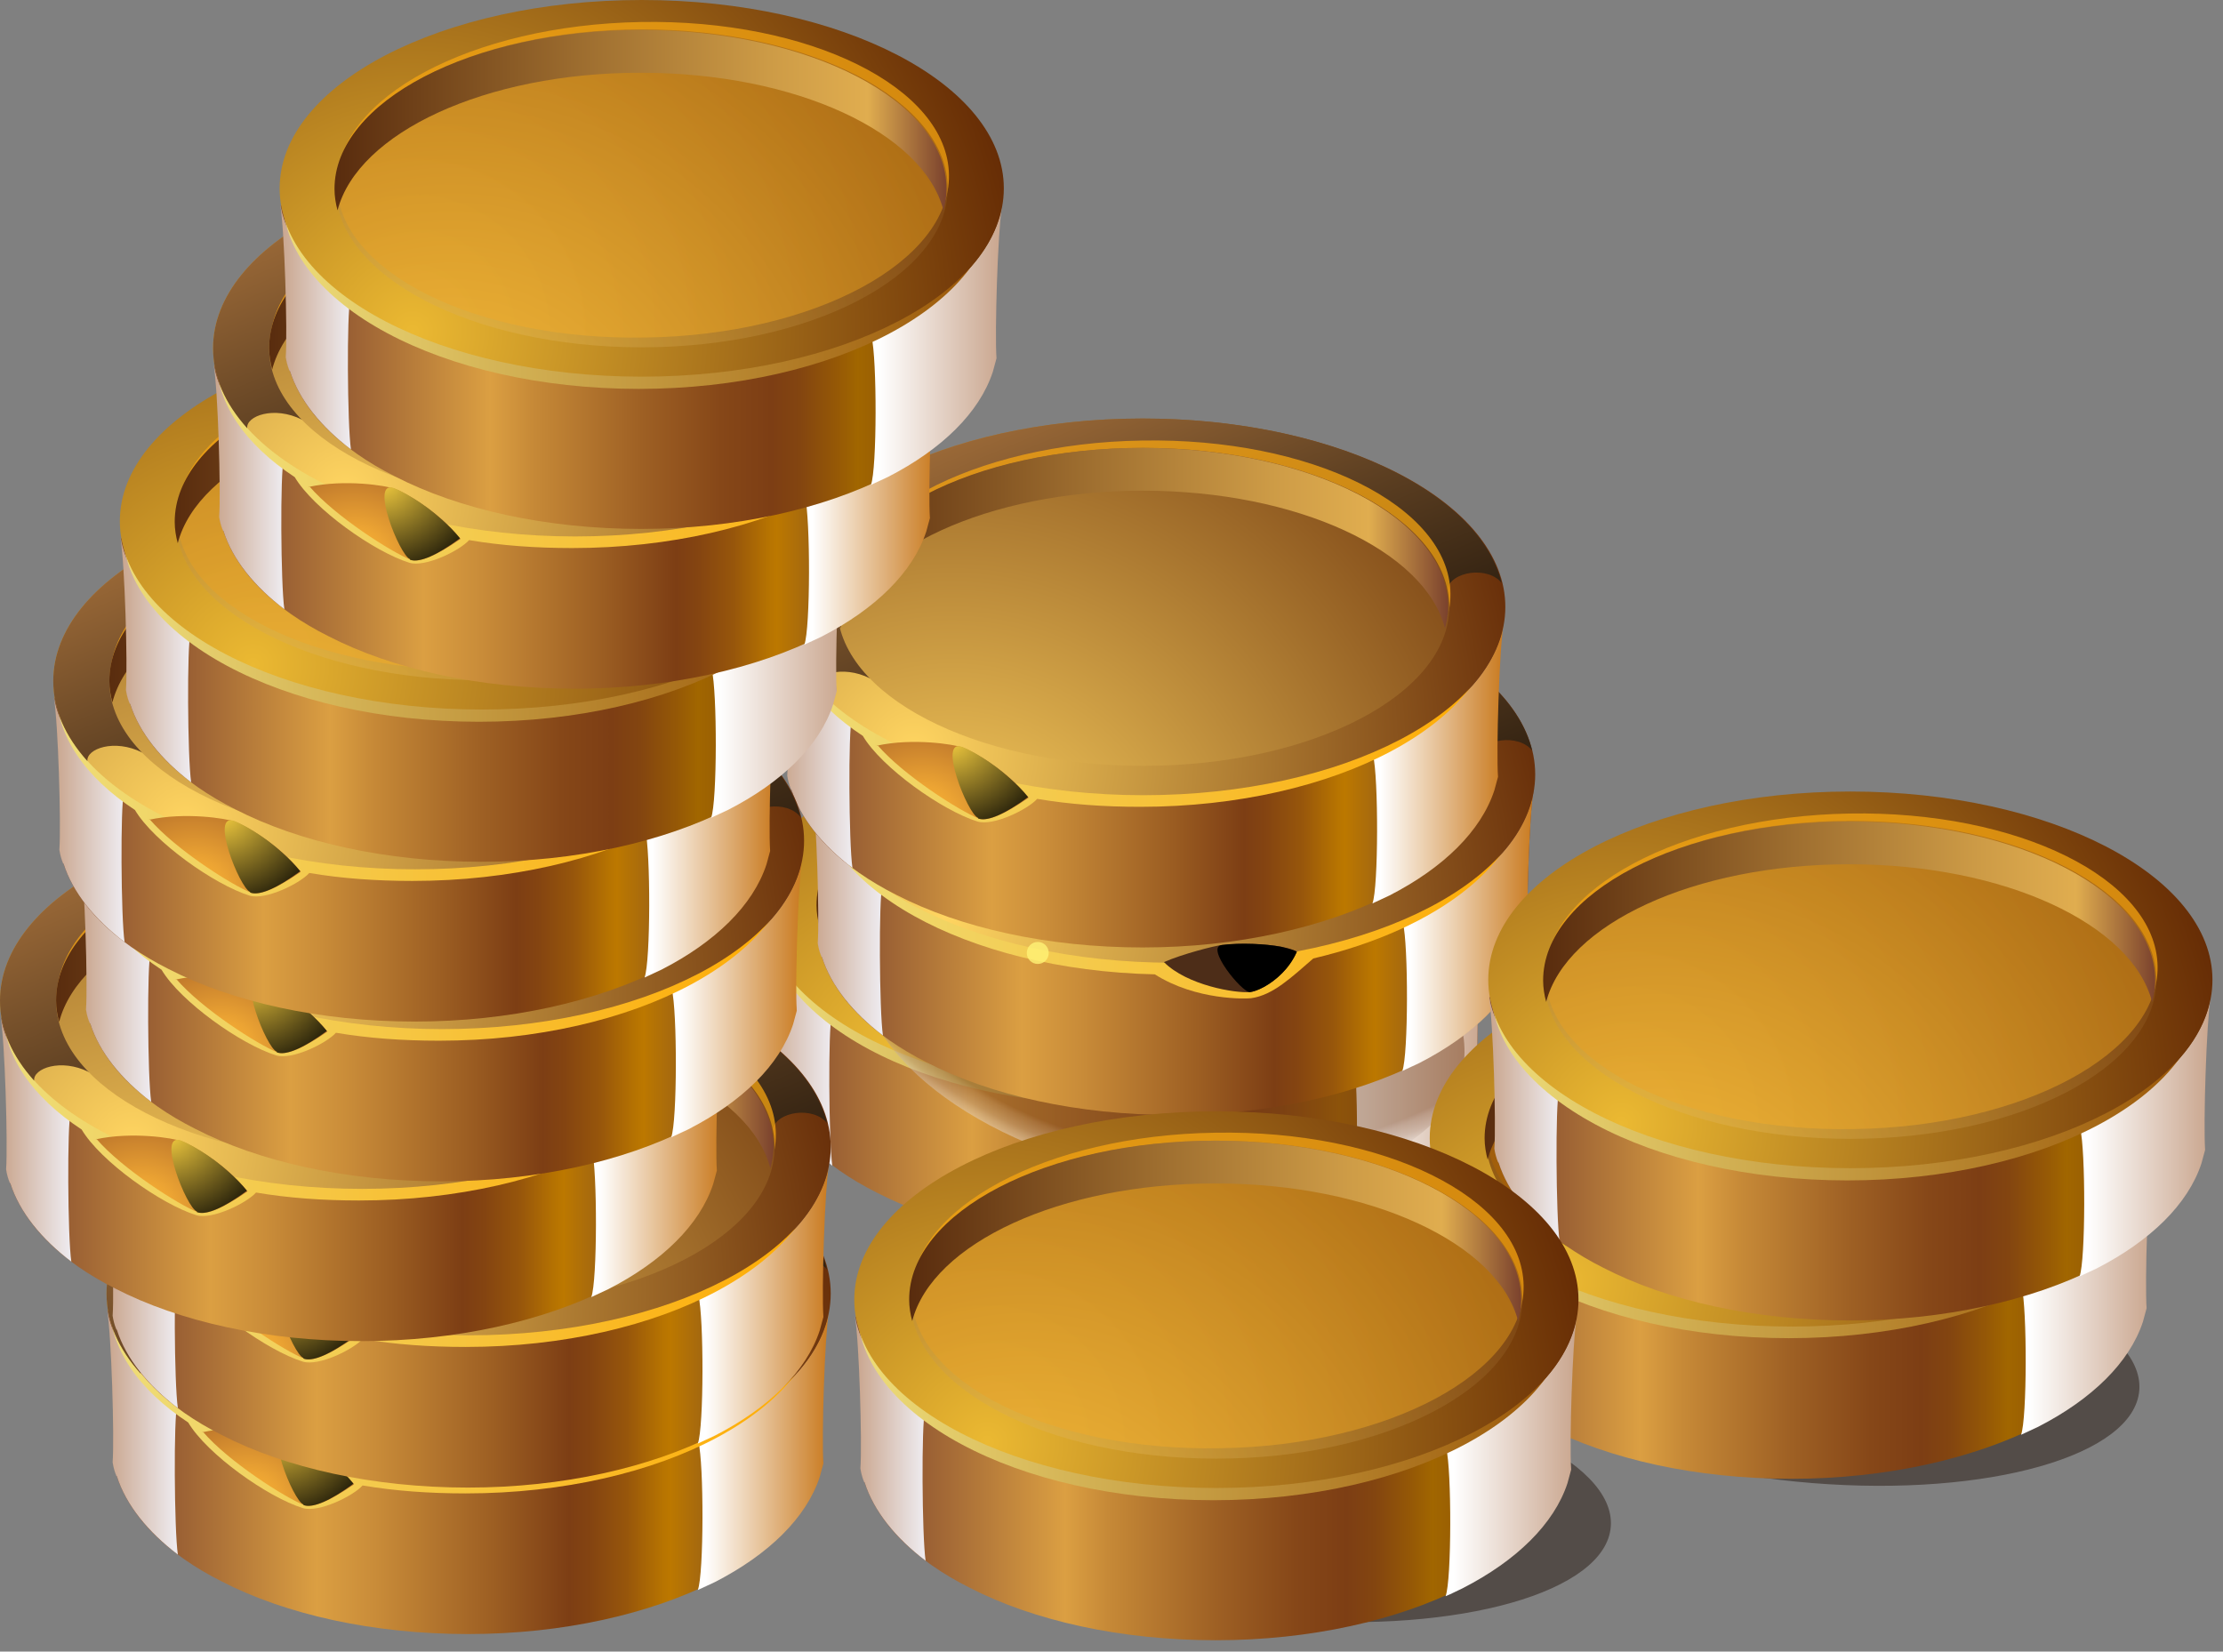 <svg width="179" height="133" viewBox="0 0 179 133" fill="none" xmlns="http://www.w3.org/2000/svg">
<rect x="0" y="0" width="179" height="133" fill="#808080" stroke="none"/>
<g style="mix-blend-mode:multiply" opacity="0.5">
<path d="M119.789 90.035C119.396 95.303 107.616 98.652 93.479 97.519C79.343 96.386 68.249 91.266 68.642 85.997C69.035 80.728 80.815 77.38 94.952 78.512C109.088 79.645 120.181 84.766 119.789 90.035Z" fill="#261710"/>
</g>
<path fill-rule="evenodd" clip-rule="evenodd" d="M61.868 86.489C61.917 86.834 62.016 87.228 62.163 87.573C63.243 90.921 66.286 93.875 70.606 96.042C75.759 98.701 82.778 100.276 90.436 100.276C98.093 100.276 105.112 98.652 110.266 96.042C114.586 93.826 117.629 90.872 118.709 87.573C118.807 87.228 118.905 86.834 119.003 86.489C118.856 84.421 119.101 76.247 119.445 74.229H61.427C61.77 76.247 62.016 84.421 61.868 86.489Z" fill="url(#paint0_linear_9_15825)"/>
<path style="mix-blend-mode:multiply" fill-rule="evenodd" clip-rule="evenodd" d="M62.114 87.573C62.85 89.887 64.617 92.053 67.022 93.875C66.728 91.906 66.679 82.747 66.973 81.861C65.844 81.073 64.814 80.187 63.979 79.251C63.341 78.562 62.85 77.823 62.408 77.085C61.868 76.149 61.525 75.164 61.328 74.179C61.672 76.198 61.917 84.372 61.77 86.44C61.819 86.785 61.917 87.179 62.065 87.523L62.114 87.573Z" fill="url(#paint1_linear_9_15825)"/>
<path style="mix-blend-mode:multiply" fill-rule="evenodd" clip-rule="evenodd" d="M108.941 84.864C109.383 86.588 109.383 95.5 108.892 96.781C109.334 96.584 109.824 96.337 110.266 96.14C114.586 93.925 117.629 90.97 118.709 87.671C118.807 87.326 118.905 86.933 119.003 86.588C118.856 84.52 119.101 76.395 119.445 74.327C118.954 77.085 117.089 79.596 114.193 81.713C112.72 82.895 110.953 83.978 108.941 84.914V84.864Z" fill="url(#paint2_linear_9_15825)"/>
<path style="mix-blend-mode:screen" fill-rule="evenodd" clip-rule="evenodd" d="M61.574 73.638C61.574 82.107 74.385 89.001 90.239 89.001C106.094 89.001 118.905 82.107 118.905 73.638C118.905 65.168 106.094 58.275 90.239 58.275C74.385 58.275 61.574 65.168 61.574 73.638Z" fill="url(#paint3_linear_9_15825)"/>
<path fill-rule="evenodd" clip-rule="evenodd" d="M61.279 72.85C61.279 81.221 74.336 88.016 90.436 88.016C106.536 88.016 119.592 81.221 119.592 72.85C119.592 64.479 106.536 57.684 90.436 57.684C74.336 57.684 61.279 64.479 61.279 72.85Z" fill="url(#paint4_radial_9_15825)"/>
<g style="mix-blend-mode:screen" opacity="0.75">
<path fill-rule="evenodd" clip-rule="evenodd" d="M65.942 72.554C66.041 79.596 77.183 85.111 90.779 84.864C104.376 84.667 115.322 78.759 115.224 71.766C115.126 64.725 103.983 59.21 90.387 59.456C76.79 59.654 65.844 65.562 65.942 72.554Z" fill="#F6A410"/>
</g>
<path fill-rule="evenodd" clip-rule="evenodd" d="M65.795 72.85C65.795 79.94 76.839 85.652 90.436 85.652C104.032 85.652 115.076 79.891 115.076 72.85C115.076 65.808 104.032 60.047 90.436 60.047C76.839 60.047 65.795 65.808 65.795 72.85Z" fill="url(#paint5_radial_9_15825)"/>
<path style="mix-blend-mode:multiply" opacity="0.45" fill-rule="evenodd" clip-rule="evenodd" d="M69.378 76.346C67.906 83.683 77.526 91.856 90.927 94.565C104.278 97.273 116.304 93.481 117.776 86.145C119.249 78.808 109.628 70.634 96.228 67.926C82.877 65.218 70.851 69.009 69.378 76.346Z" fill="url(#paint6_radial_9_15825)"/>
<path fill-rule="evenodd" clip-rule="evenodd" d="M90.436 63.544C102.903 63.544 113.162 68.369 114.782 74.622C114.929 74.032 115.027 73.49 115.027 72.899C115.027 65.808 103.983 60.097 90.387 60.097C76.79 60.097 65.746 65.858 65.746 72.899C65.746 73.49 65.844 74.081 65.992 74.622C67.611 68.369 77.919 63.544 90.338 63.544H90.436Z" fill="url(#paint7_linear_9_15825)"/>
<path fill-rule="evenodd" clip-rule="evenodd" d="M65.893 76.001C65.942 76.346 66.041 76.74 66.188 77.085C67.268 80.433 70.311 83.387 74.63 85.554C79.784 88.213 86.804 89.788 94.461 89.788C102.118 89.788 109.137 88.163 114.291 85.554C118.611 83.338 121.654 80.383 122.734 77.085C122.832 76.74 122.93 76.346 123.028 76.001C122.881 73.933 123.126 65.759 123.47 63.74H65.452C65.795 65.759 66.041 73.933 65.893 76.001Z" fill="url(#paint8_linear_9_15825)"/>
<path style="mix-blend-mode:multiply" fill-rule="evenodd" clip-rule="evenodd" d="M66.188 77.085C66.924 79.399 68.691 81.565 71.096 83.387C70.802 81.418 70.753 72.259 71.047 71.373C69.918 70.585 68.888 69.698 68.053 68.763C67.415 68.074 66.924 67.335 66.482 66.596C65.942 65.661 65.599 64.676 65.403 63.691C65.746 65.71 65.992 73.884 65.844 75.952C65.893 76.297 65.992 76.691 66.139 77.035L66.188 77.085Z" fill="url(#paint9_linear_9_15825)"/>
<path style="mix-blend-mode:multiply" fill-rule="evenodd" clip-rule="evenodd" d="M112.966 74.327C113.408 76.05 113.408 84.963 112.917 86.243C113.359 86.046 113.849 85.8 114.291 85.603C118.611 83.387 121.654 80.433 122.734 77.134C122.832 76.789 122.93 76.395 123.028 76.05C122.881 73.982 123.126 65.858 123.47 63.79C122.979 66.547 121.114 69.058 118.218 71.176C116.745 72.358 114.978 73.441 112.966 74.376V74.327Z" fill="url(#paint10_linear_9_15825)"/>
<path style="mix-blend-mode:screen" fill-rule="evenodd" clip-rule="evenodd" d="M65.599 63.1C65.599 71.373 77.772 78.119 92.988 78.463C96.326 80.581 100.351 80.433 100.744 80.384C102.511 80.137 103.983 78.709 105.75 77.183C115.813 74.82 122.881 69.403 122.881 63.1C122.881 54.631 110.07 47.737 94.215 47.737C78.361 47.737 65.599 54.631 65.599 63.1Z" fill="url(#paint11_linear_9_15825)"/>
<path fill-rule="evenodd" clip-rule="evenodd" d="M65.304 62.362C65.304 70.733 78.361 77.528 94.461 77.528C110.561 77.528 123.617 70.733 123.617 62.362C123.617 53.991 110.561 47.196 94.461 47.196C78.361 47.196 65.304 53.991 65.304 62.362Z" fill="url(#paint12_radial_9_15825)"/>
<path style="mix-blend-mode:screen" fill-rule="evenodd" clip-rule="evenodd" d="M118.954 61.032C119.249 59.457 122.292 59.063 123.372 60.441C121.556 53.006 109.284 47.196 94.461 47.196C78.361 47.196 65.304 53.991 65.304 62.362C65.304 64.676 66.286 66.843 68.053 68.812C67.955 67.827 70.213 66.99 72.471 68.123C72.176 67.778 118.905 60.835 118.954 61.032Z" fill="url(#paint13_linear_9_15825)"/>
<g style="mix-blend-mode:screen" opacity="0.75">
<path fill-rule="evenodd" clip-rule="evenodd" d="M69.968 62.017C70.066 69.058 81.208 74.573 94.804 74.327C108.401 74.13 119.347 68.221 119.249 61.229C119.151 54.188 108.008 48.673 94.412 48.919C80.815 49.116 69.869 55.025 69.968 62.017Z" fill="#F6A410"/>
</g>
<path fill-rule="evenodd" clip-rule="evenodd" d="M69.82 62.362C69.82 69.452 80.864 75.164 94.461 75.164C108.057 75.164 119.101 69.403 119.101 62.362C119.101 55.321 108.057 49.559 94.461 49.559C80.864 49.559 69.82 55.321 69.82 62.362Z" fill="url(#paint14_radial_9_15825)"/>
<path fill-rule="evenodd" clip-rule="evenodd" d="M94.461 53.006C106.928 53.006 117.187 57.832 118.807 64.085C118.954 63.494 119.052 62.953 119.052 62.362C119.052 55.271 108.008 49.559 94.412 49.559C80.815 49.559 69.771 55.321 69.771 62.362C69.771 62.953 69.869 63.544 70.017 64.085C71.636 57.832 81.944 53.006 94.363 53.006H94.461Z" fill="url(#paint15_linear_9_15825)"/>
<path fill-rule="evenodd" clip-rule="evenodd" d="M93.725 77.478C95.148 76.838 97.848 76.149 98.388 76.1C100.547 75.853 103.591 76.1 104.425 76.641C103.394 78.857 101.382 79.793 100.646 79.891C99.468 79.99 95.59 79.349 93.725 77.478Z" fill="url(#paint16_radial_9_15825)"/>
<path style="mix-blend-mode:screen" fill-rule="evenodd" clip-rule="evenodd" d="M100.645 79.891C101.185 79.842 102.265 79.35 103.247 78.365C103.689 77.922 104.13 77.331 104.425 76.641C104.18 76.494 103.738 76.395 103.198 76.248C101.873 76.001 99.909 75.903 98.388 76.1C97.013 76.248 100.007 79.941 100.645 79.891Z" fill="url(#paint17_radial_9_15825)"/>
<g opacity="0.8">
<g style="mix-blend-mode:screen">
<path d="M83.907 76.74C83.907 76.74 83.76 77.084 83.564 77.084C83.368 77.084 83.22 76.937 83.22 76.74C83.22 76.543 83.368 76.395 83.564 76.395C83.76 76.395 83.907 76.543 83.907 76.74Z" fill="#E0AD4F"/>
</g>
<g style="mix-blend-mode:screen">
<path d="M84.447 76.74C84.447 77.232 84.055 77.626 83.564 77.626C83.073 77.626 82.68 77.232 82.68 76.74C82.68 76.247 83.073 75.853 83.564 75.853C84.055 75.853 84.447 76.247 84.447 76.74Z" fill="#FFF276"/>
</g>
</g>
<path fill-rule="evenodd" clip-rule="evenodd" d="M63.439 62.51C63.488 62.854 63.586 63.248 63.734 63.593C64.814 66.941 67.857 69.895 72.176 72.062C77.33 74.721 84.349 76.297 92.007 76.297C99.664 76.297 106.683 74.672 111.837 72.062C116.156 69.846 119.2 66.892 120.279 63.593C120.378 63.248 120.476 62.854 120.574 62.51C120.427 60.441 120.672 52.268 121.016 50.249H62.997C63.341 52.268 63.586 60.441 63.439 62.51Z" fill="url(#paint18_linear_9_15825)"/>
<path style="mix-blend-mode:multiply" fill-rule="evenodd" clip-rule="evenodd" d="M63.734 63.593C64.47 65.907 66.237 68.074 68.642 69.895C68.348 67.926 68.299 58.767 68.593 57.881C67.464 57.093 66.433 56.207 65.599 55.271C64.961 54.582 64.47 53.843 64.028 53.105C63.488 52.169 63.145 51.184 62.948 50.2C63.292 52.218 63.537 60.392 63.39 62.46C63.439 62.805 63.537 63.199 63.684 63.544L63.734 63.593Z" fill="url(#paint19_linear_9_15825)"/>
<path style="mix-blend-mode:multiply" fill-rule="evenodd" clip-rule="evenodd" d="M110.561 60.835C111.002 62.559 111.002 71.471 110.512 72.751C110.953 72.555 111.444 72.308 111.886 72.111C116.205 69.895 119.249 66.941 120.329 63.642C120.427 63.297 120.525 62.903 120.623 62.559C120.476 60.491 120.721 52.366 121.065 50.298C120.574 53.056 118.709 55.567 115.813 57.684C114.34 58.866 112.573 59.949 110.561 60.885V60.835Z" fill="url(#paint20_linear_9_15825)"/>
<path style="mix-blend-mode:screen" fill-rule="evenodd" clip-rule="evenodd" d="M63.145 49.658C63.145 53.302 65.501 56.65 69.477 59.26C70.998 61.82 75.858 65.267 78.704 66.153C79.981 66.547 82.779 65.168 83.515 64.331C86.116 64.775 88.914 64.972 91.81 64.972C107.616 64.972 120.476 58.078 120.476 49.609C120.476 41.139 107.616 34.295 91.81 34.295C76.005 34.295 63.145 41.139 63.145 49.658Z" fill="url(#paint21_linear_9_15825)"/>
<path fill-rule="evenodd" clip-rule="evenodd" d="M62.899 48.87C62.899 57.241 75.956 64.036 92.056 64.036C108.155 64.036 121.212 57.241 121.212 48.87C121.212 40.499 108.106 33.704 92.007 33.704C75.907 33.704 62.899 40.499 62.899 48.87Z" fill="url(#paint22_radial_9_15825)"/>
<path style="mix-blend-mode:screen" fill-rule="evenodd" clip-rule="evenodd" d="M116.5 47.541C116.794 45.965 119.838 45.571 120.918 46.95C119.101 39.514 106.83 33.704 92.007 33.704C75.907 33.704 62.899 40.499 62.899 48.87C62.899 51.184 63.881 53.351 65.648 55.321C65.55 54.336 67.808 53.499 70.066 54.631C69.771 54.286 116.5 47.344 116.549 47.541H116.5Z" fill="url(#paint23_linear_9_15825)"/>
<g style="mix-blend-mode:screen" opacity="0.75">
<path fill-rule="evenodd" clip-rule="evenodd" d="M67.513 48.575C67.611 55.616 78.754 61.131 92.35 60.885C105.947 60.688 116.893 54.779 116.794 47.787C116.696 40.745 105.554 35.23 91.957 35.477C78.361 35.674 67.415 41.583 67.513 48.575Z" fill="#F6A410"/>
</g>
<path fill-rule="evenodd" clip-rule="evenodd" d="M67.415 48.87C67.415 55.961 78.459 61.672 92.056 61.672C105.652 61.672 116.696 55.911 116.696 48.87C116.696 41.829 105.652 36.068 92.056 36.068C78.459 36.068 67.415 41.779 67.415 48.87Z" fill="url(#paint24_radial_9_15825)"/>
<path fill-rule="evenodd" clip-rule="evenodd" d="M92.007 39.514C104.474 39.514 114.733 44.34 116.353 50.593C116.5 50.002 116.598 49.461 116.598 48.87C116.598 41.779 105.554 36.068 91.957 36.068C78.361 36.068 67.415 41.779 67.415 48.87C67.415 49.461 67.513 50.052 67.66 50.593C69.28 44.34 79.588 39.514 92.007 39.514Z" fill="url(#paint25_linear_9_15825)"/>
<path fill-rule="evenodd" clip-rule="evenodd" d="M70.606 60.047C73.551 59.407 76.839 59.949 77.526 60.195C78.312 60.491 81.011 61.968 82.828 64.233C80.57 65.808 79.343 66.153 78.803 65.907C77.281 65.316 72.716 62.411 70.655 59.998L70.606 60.047Z" fill="url(#paint26_radial_9_15825)"/>
<path style="mix-blend-mode:screen" fill-rule="evenodd" clip-rule="evenodd" d="M78.754 65.907C79.245 66.104 80.275 65.907 82.091 64.676C82.288 64.528 82.533 64.381 82.779 64.184C82.337 63.642 81.846 63.15 81.355 62.706C79.784 61.279 78.115 60.392 77.477 60.146C75.465 59.407 77.919 65.562 78.754 65.858V65.907Z" fill="url(#paint27_radial_9_15825)"/>
<g style="mix-blend-mode:multiply" opacity="0.5">
<path d="M172.26 111.946C171.868 117.215 160.087 120.563 145.951 119.431C131.814 118.298 120.721 113.177 121.114 107.909C121.506 102.64 133.287 99.292 147.423 100.424C161.56 101.557 172.653 106.678 172.26 111.946Z" fill="#261710"/>
</g>
<path fill-rule="evenodd" clip-rule="evenodd" d="M115.665 105.299C115.714 105.644 115.813 106.038 115.96 106.382C117.04 109.731 120.083 112.685 124.402 114.852C129.556 117.51 136.575 119.086 144.233 119.086C151.89 119.086 158.909 117.461 164.063 114.852C168.382 112.636 171.426 109.681 172.506 106.382C172.604 106.038 172.702 105.644 172.8 105.299C172.653 103.231 172.898 95.057 173.242 93.038H115.224C115.567 95.057 115.813 103.231 115.665 105.299Z" fill="url(#paint28_linear_9_15825)"/>
<path style="mix-blend-mode:multiply" fill-rule="evenodd" clip-rule="evenodd" d="M115.96 106.382C116.696 108.697 118.463 110.863 120.868 112.685C120.574 110.715 120.525 101.557 120.819 100.67C119.69 99.883 118.66 98.996 117.825 98.061C117.187 97.371 116.696 96.633 116.254 95.894C115.714 94.959 115.371 93.974 115.174 92.989C115.518 95.008 115.763 103.182 115.616 105.25C115.665 105.594 115.763 105.988 115.911 106.333L115.96 106.382Z" fill="url(#paint29_linear_9_15825)"/>
<path style="mix-blend-mode:multiply" fill-rule="evenodd" clip-rule="evenodd" d="M162.787 103.625C163.229 105.348 163.229 114.261 162.738 115.541C163.18 115.344 163.67 115.098 164.112 114.901C168.432 112.685 171.475 109.731 172.555 106.432C172.653 106.087 172.751 105.693 172.849 105.348C172.702 103.28 172.947 95.156 173.291 93.088C172.8 95.845 170.935 98.356 168.039 100.474C166.566 101.655 164.799 102.739 162.787 103.674V103.625Z" fill="url(#paint30_linear_9_15825)"/>
<path style="mix-blend-mode:screen" fill-rule="evenodd" clip-rule="evenodd" d="M115.371 92.398C115.371 100.867 128.182 107.761 144.036 107.761C159.891 107.761 172.702 100.867 172.702 92.398C172.702 83.929 159.891 77.035 144.036 77.035C128.182 77.035 115.371 83.929 115.371 92.398Z" fill="url(#paint31_linear_9_15825)"/>
<path fill-rule="evenodd" clip-rule="evenodd" d="M115.125 91.659C115.125 100.03 128.182 106.825 144.282 106.825C160.382 106.825 173.438 100.03 173.438 91.659C173.438 83.289 160.382 76.494 144.282 76.494C128.182 76.494 115.125 83.289 115.125 91.659Z" fill="url(#paint32_radial_9_15825)"/>
<g style="mix-blend-mode:screen" opacity="0.75">
<path fill-rule="evenodd" clip-rule="evenodd" d="M119.739 91.315C119.838 98.356 130.98 103.871 144.576 103.625C158.173 103.428 169.119 97.519 169.021 90.527C168.922 83.486 157.78 77.971 144.184 78.217C130.587 78.414 119.641 84.323 119.739 91.315Z" fill="#F6A410"/>
</g>
<g opacity="0.5">
<path fill-rule="evenodd" clip-rule="evenodd" d="M119.641 91.659C119.641 98.75 130.685 104.462 144.282 104.462C157.878 104.462 168.923 98.701 168.923 91.659C168.923 84.618 157.878 78.857 144.282 78.857C130.685 78.857 119.641 84.618 119.641 91.659Z" fill="url(#paint33_radial_9_15825)"/>
</g>
<path fill-rule="evenodd" clip-rule="evenodd" d="M144.233 82.304C156.7 82.304 166.959 87.129 168.579 93.383C168.726 92.792 168.824 92.25 168.824 91.659C168.824 84.569 157.78 78.857 144.184 78.857C130.587 78.857 119.543 84.618 119.543 91.659C119.543 92.25 119.641 92.841 119.789 93.383C121.408 87.129 131.716 82.304 144.135 82.304H144.233Z" fill="url(#paint34_linear_9_15825)"/>
<path fill-rule="evenodd" clip-rule="evenodd" d="M120.378 92.546C120.427 92.891 120.525 93.284 120.672 93.629C121.752 96.978 124.795 99.932 129.115 102.098C134.269 104.757 141.288 106.333 148.945 106.333C156.602 106.333 163.621 104.708 168.775 102.098C173.095 99.883 176.138 96.928 177.218 93.629C177.316 93.284 177.414 92.891 177.512 92.546C177.365 90.478 177.611 82.304 177.954 80.285H119.936C120.279 82.304 120.525 90.478 120.378 92.546Z" fill="url(#paint35_linear_9_15825)"/>
<path style="mix-blend-mode:multiply" fill-rule="evenodd" clip-rule="evenodd" d="M120.672 93.629C121.408 95.944 123.175 98.11 125.581 99.932C125.286 97.962 125.237 88.804 125.531 87.917C124.402 87.129 123.372 86.243 122.537 85.308C121.899 84.618 121.408 83.88 120.967 83.141C120.427 82.206 120.083 81.221 119.887 80.236C120.23 82.255 120.476 90.429 120.328 92.497C120.378 92.841 120.476 93.235 120.623 93.58L120.672 93.629Z" fill="url(#paint36_linear_9_15825)"/>
<path style="mix-blend-mode:multiply" fill-rule="evenodd" clip-rule="evenodd" d="M167.499 90.872C167.941 92.595 167.941 101.508 167.45 102.788C167.892 102.591 168.383 102.345 168.824 102.148C173.144 99.932 176.187 96.978 177.267 93.678C177.365 93.334 177.463 92.94 177.561 92.595C177.414 90.527 177.66 82.403 178.003 80.335C177.512 83.092 175.647 85.603 172.751 87.721C171.279 88.902 169.512 89.986 167.499 90.921V90.872Z" fill="url(#paint37_linear_9_15825)"/>
<path style="mix-blend-mode:screen" fill-rule="evenodd" clip-rule="evenodd" d="M120.083 79.694C120.083 88.163 132.894 95.057 148.749 95.057C164.603 95.057 177.414 88.163 177.414 79.694C177.414 71.225 164.603 64.331 148.749 64.331C132.894 64.331 120.083 71.225 120.083 79.694Z" fill="url(#paint38_linear_9_15825)"/>
<path fill-rule="evenodd" clip-rule="evenodd" d="M119.838 78.906C119.838 87.277 132.894 94.072 148.994 94.072C165.094 94.072 178.151 87.277 178.151 78.906C178.151 70.536 165.094 63.74 148.994 63.74C132.894 63.74 119.838 70.536 119.838 78.906Z" fill="url(#paint39_radial_9_15825)"/>
<g style="mix-blend-mode:screen" opacity="0.75">
<path fill-rule="evenodd" clip-rule="evenodd" d="M124.452 78.611C124.55 85.652 135.692 91.167 149.289 90.921C162.885 90.724 173.831 84.815 173.733 77.823C173.635 70.782 162.492 65.267 148.896 65.513C135.299 65.759 124.353 71.619 124.452 78.611Z" fill="#F6A410"/>
</g>
<g opacity="0.5">
<path fill-rule="evenodd" clip-rule="evenodd" d="M124.353 78.906C124.353 85.997 135.398 91.709 148.994 91.709C162.591 91.709 173.635 85.948 173.635 78.906C173.635 71.865 162.591 66.104 148.994 66.104C135.398 66.104 124.353 71.865 124.353 78.906Z" fill="url(#paint40_radial_9_15825)"/>
</g>
<path fill-rule="evenodd" clip-rule="evenodd" d="M148.945 69.6C161.413 69.6 171.671 74.426 173.291 80.679C173.438 80.088 173.537 79.546 173.537 78.956C173.537 71.865 162.492 66.153 148.896 66.153C135.299 66.153 124.255 71.914 124.255 78.956C124.255 79.546 124.353 80.137 124.501 80.679C126.121 74.426 136.428 69.6 148.847 69.6H148.945Z" fill="url(#paint41_linear_9_15825)"/>
<g style="mix-blend-mode:multiply" opacity="0.5">
<path d="M129.704 122.927C129.311 128.196 117.531 131.544 103.394 130.411C89.258 129.279 78.165 124.158 78.557 118.889C78.95 113.621 90.73 110.272 104.867 111.405C119.003 112.537 130.096 117.658 129.704 122.927Z" fill="#261710"/>
</g>
<path fill-rule="evenodd" clip-rule="evenodd" d="M69.329 118.298C69.378 118.643 69.477 119.037 69.624 119.382C70.704 122.73 73.747 125.684 78.066 127.851C83.22 130.51 90.24 132.086 97.897 132.086C105.554 132.086 112.573 130.461 117.727 127.851C122.047 125.635 125.09 122.681 126.17 119.382C126.268 119.037 126.366 118.643 126.464 118.298C126.317 116.23 126.562 108.056 126.906 106.038H68.888C69.231 108.056 69.477 116.23 69.329 118.298Z" fill="url(#paint42_linear_9_15825)"/>
<path style="mix-blend-mode:multiply" fill-rule="evenodd" clip-rule="evenodd" d="M69.624 119.382C70.36 121.696 72.127 123.863 74.532 125.684C74.238 123.715 74.189 114.556 74.483 113.67C73.354 112.882 72.323 111.996 71.489 111.06C70.851 110.371 70.36 109.632 69.918 108.894C69.378 107.958 69.035 106.973 68.838 105.988C69.182 108.007 69.427 116.181 69.28 118.249C69.329 118.594 69.427 118.988 69.575 119.332L69.624 119.382Z" fill="url(#paint43_linear_9_15825)"/>
<path style="mix-blend-mode:multiply" fill-rule="evenodd" clip-rule="evenodd" d="M116.451 116.624C116.893 118.348 116.893 127.26 116.402 128.54C116.893 128.343 117.334 128.097 117.776 127.9C122.096 125.684 125.139 122.73 126.219 119.431C126.317 119.086 126.415 118.692 126.513 118.348C126.366 116.28 126.611 108.155 126.955 106.087C126.464 108.844 124.599 111.356 121.703 113.473C120.23 114.655 118.463 115.738 116.451 116.673V116.624Z" fill="url(#paint44_linear_9_15825)"/>
<path style="mix-blend-mode:screen" fill-rule="evenodd" clip-rule="evenodd" d="M69.035 105.447C69.035 113.916 81.846 120.81 97.7 120.81C113.555 120.81 126.366 113.916 126.366 105.447C126.366 96.978 113.555 90.084 97.7 90.084C81.846 90.084 69.035 96.978 69.035 105.447Z" fill="url(#paint45_linear_9_15825)"/>
<path fill-rule="evenodd" clip-rule="evenodd" d="M68.789 104.659C68.789 113.03 81.846 119.825 97.946 119.825C114.046 119.825 127.102 113.03 127.102 104.659C127.102 96.288 114.046 89.493 97.946 89.493C81.846 89.493 68.789 96.288 68.789 104.659Z" fill="url(#paint46_radial_9_15825)"/>
<g style="mix-blend-mode:screen" opacity="0.75">
<path fill-rule="evenodd" clip-rule="evenodd" d="M73.403 104.314C73.502 111.355 84.644 116.87 98.24 116.624C111.837 116.427 122.783 110.518 122.685 103.526C122.586 96.485 111.444 90.97 97.848 91.216C84.251 91.413 73.305 97.322 73.403 104.314Z" fill="#F6A410"/>
</g>
<g opacity="0.5">
<path fill-rule="evenodd" clip-rule="evenodd" d="M73.305 104.659C73.305 111.749 84.349 117.461 97.946 117.461C111.542 117.461 122.586 111.7 122.586 104.659C122.586 97.618 111.542 91.856 97.946 91.856C84.349 91.856 73.305 97.618 73.305 104.659Z" fill="url(#paint47_radial_9_15825)"/>
</g>
<path fill-rule="evenodd" clip-rule="evenodd" d="M97.897 95.303C110.364 95.303 120.623 100.129 122.243 106.382C122.39 105.791 122.488 105.25 122.488 104.659C122.488 97.568 111.444 91.856 97.848 91.856C84.251 91.856 73.207 97.618 73.207 104.659C73.207 105.25 73.305 105.841 73.453 106.382C75.072 100.129 85.38 95.303 97.799 95.303H97.897Z" fill="url(#paint48_linear_9_15825)"/>
<path fill-rule="evenodd" clip-rule="evenodd" d="M9.118 117.8C9.167 118.144 9.265 118.538 9.412 118.883C10.492 122.231 13.535 125.186 17.855 127.352C23.009 130.011 30.028 131.587 37.685 131.587C45.342 131.587 52.361 129.962 57.516 127.352C61.835 125.137 64.878 122.182 65.958 118.883C66.056 118.538 66.154 118.144 66.253 117.8C66.105 115.732 66.351 107.558 66.694 105.539H8.676C9.02 107.558 9.265 115.732 9.118 117.8Z" fill="url(#paint49_linear_9_15825)"/>
<path style="mix-blend-mode:multiply" fill-rule="evenodd" clip-rule="evenodd" d="M9.412 118.883C10.149 121.197 11.916 123.364 14.321 125.186C14.026 123.216 13.977 114.058 14.272 113.171C13.143 112.383 12.112 111.497 11.277 110.562C10.639 109.872 10.149 109.134 9.707 108.395C9.167 107.459 8.823 106.475 8.627 105.49C8.97 107.509 9.216 115.683 9.069 117.751C9.118 118.095 9.216 118.489 9.363 118.834L9.412 118.883Z" fill="url(#paint50_linear_9_15825)"/>
<path style="mix-blend-mode:multiply" fill-rule="evenodd" clip-rule="evenodd" d="M56.239 116.126C56.681 117.849 56.681 126.762 56.19 128.042C56.632 127.845 57.123 127.599 57.565 127.402C61.884 125.186 64.927 122.231 66.007 118.932C66.105 118.588 66.204 118.194 66.302 117.849C66.154 115.781 66.4 107.656 66.743 105.588C66.253 108.346 64.387 110.857 61.491 112.974C60.019 114.156 58.252 115.239 56.239 116.175V116.126Z" fill="url(#paint51_linear_9_15825)"/>
<path style="mix-blend-mode:screen" fill-rule="evenodd" clip-rule="evenodd" d="M8.823 104.948C8.823 108.592 11.179 111.94 15.155 114.55C16.677 117.111 21.536 120.557 24.383 121.444C25.659 121.838 28.457 120.459 29.194 119.622C31.795 120.065 34.593 120.262 37.489 120.262C53.294 120.262 66.154 113.368 66.154 104.899C66.154 96.43 53.294 89.585 37.489 89.585C21.683 89.585 8.823 96.43 8.823 104.948Z" fill="url(#paint52_linear_9_15825)"/>
<path fill-rule="evenodd" clip-rule="evenodd" d="M8.578 104.16C8.578 112.531 21.634 119.326 37.734 119.326C53.834 119.326 66.891 112.531 66.891 104.16C66.891 95.79 53.785 88.995 37.685 88.995C21.585 88.995 8.578 95.79 8.578 104.16Z" fill="url(#paint53_radial_9_15825)"/>
<path style="mix-blend-mode:screen" fill-rule="evenodd" clip-rule="evenodd" d="M62.178 102.831C62.473 101.255 65.516 100.861 66.596 102.24C64.78 94.805 52.509 88.995 37.685 88.995C21.585 88.995 8.578 95.79 8.578 104.16C8.578 106.475 9.559 108.641 11.326 110.611C11.228 109.626 13.486 108.789 15.744 109.921C15.45 109.577 62.178 102.634 62.228 102.831H62.178Z" fill="url(#paint54_linear_9_15825)"/>
<g style="mix-blend-mode:screen" opacity="0.75">
<path fill-rule="evenodd" clip-rule="evenodd" d="M13.192 103.865C13.29 110.906 24.432 116.421 38.029 116.175C51.625 115.978 62.571 110.069 62.473 103.077C62.375 96.036 51.233 90.521 37.636 90.767C24.04 90.964 13.094 96.873 13.192 103.865Z" fill="#F6A410"/>
</g>
<path fill-rule="evenodd" clip-rule="evenodd" d="M13.094 104.16C13.094 111.251 24.138 116.963 37.734 116.963C51.331 116.963 62.375 111.202 62.375 104.16C62.375 97.119 51.331 91.358 37.734 91.358C24.138 91.358 13.094 97.07 13.094 104.16Z" fill="url(#paint55_radial_9_15825)"/>
<path fill-rule="evenodd" clip-rule="evenodd" d="M37.685 94.805C50.153 94.805 60.411 99.63 62.031 105.884C62.178 105.293 62.277 104.751 62.277 104.16C62.277 97.07 51.233 91.358 37.636 91.358C24.04 91.358 13.094 97.07 13.094 104.16C13.094 104.751 13.192 105.342 13.339 105.884C14.959 99.63 25.267 94.805 37.685 94.805Z" fill="url(#paint56_linear_9_15825)"/>
<path fill-rule="evenodd" clip-rule="evenodd" d="M16.284 115.338C19.229 114.698 22.518 115.239 23.205 115.486C23.991 115.781 26.69 117.258 28.506 119.523C26.248 121.099 25.021 121.444 24.481 121.197C22.96 120.607 18.395 117.701 16.333 115.289L16.284 115.338Z" fill="url(#paint57_radial_9_15825)"/>
<path style="mix-blend-mode:screen" fill-rule="evenodd" clip-rule="evenodd" d="M24.432 121.197C24.923 121.394 25.954 121.197 27.77 119.966C27.966 119.819 28.212 119.671 28.457 119.474C28.015 118.932 27.525 118.44 27.034 117.997C25.463 116.569 23.794 115.683 23.156 115.436C21.144 114.698 23.598 120.853 24.432 121.148V121.197Z" fill="url(#paint58_radial_9_15825)"/>
<path fill-rule="evenodd" clip-rule="evenodd" d="M9.117 106.005C9.167 106.35 9.265 106.744 9.412 107.088C10.492 110.437 13.535 113.391 17.855 115.558C23.009 118.217 30.028 119.792 37.685 119.792C45.342 119.792 52.361 118.167 57.515 115.558C61.835 113.342 64.878 110.388 65.958 107.088C66.056 106.744 66.154 106.35 66.252 106.005C66.105 103.937 66.35 95.763 66.694 93.744H8.676C9.019 95.763 9.265 103.937 9.117 106.005Z" fill="url(#paint59_linear_9_15825)"/>
<path style="mix-blend-mode:multiply" fill-rule="evenodd" clip-rule="evenodd" d="M9.412 107.089C10.149 109.403 11.916 111.57 14.321 113.391C14.026 111.422 13.977 102.263 14.272 101.377C13.143 100.589 12.112 99.703 11.277 98.767C10.639 98.078 10.149 97.339 9.707 96.601C9.167 95.665 8.823 94.68 8.627 93.695C8.97 95.714 9.216 103.888 9.069 105.956C9.118 106.301 9.216 106.695 9.363 107.04L9.412 107.089Z" fill="url(#paint60_linear_9_15825)"/>
<path style="mix-blend-mode:multiply" fill-rule="evenodd" clip-rule="evenodd" d="M56.239 104.331C56.681 106.055 56.681 114.967 56.19 116.247C56.632 116.05 57.123 115.804 57.565 115.607C61.884 113.391 64.927 110.437 66.007 107.138C66.105 106.793 66.204 106.399 66.302 106.055C66.154 103.987 66.4 95.862 66.743 93.794C66.253 96.551 64.387 99.063 61.491 101.18C60.019 102.362 58.252 103.445 56.239 104.381V104.331Z" fill="url(#paint61_linear_9_15825)"/>
<path style="mix-blend-mode:screen" fill-rule="evenodd" clip-rule="evenodd" d="M8.823 93.154C8.823 96.798 11.179 100.146 15.155 102.756C16.677 105.316 21.536 108.763 24.383 109.649C25.659 110.043 28.457 108.664 29.194 107.827C31.795 108.271 34.593 108.467 37.489 108.467C53.294 108.467 66.154 101.574 66.154 93.105C66.154 84.635 53.294 77.791 37.489 77.791C21.683 77.791 8.823 84.635 8.823 93.154Z" fill="url(#paint62_linear_9_15825)"/>
<path fill-rule="evenodd" clip-rule="evenodd" d="M8.578 92.366C8.578 100.737 21.634 107.532 37.734 107.532C53.834 107.532 66.891 100.737 66.891 92.366C66.891 83.995 53.785 77.2 37.685 77.2C21.585 77.2 8.578 83.995 8.578 92.366Z" fill="url(#paint63_radial_9_15825)"/>
<path style="mix-blend-mode:screen" fill-rule="evenodd" clip-rule="evenodd" d="M62.178 91.037C62.473 89.461 65.516 89.067 66.596 90.446C64.78 83.01 52.509 77.2 37.685 77.2C21.585 77.2 8.578 83.995 8.578 92.366C8.578 94.68 9.559 96.847 11.326 98.816C11.228 97.832 13.486 96.995 15.744 98.127C15.45 97.782 62.178 90.84 62.228 91.037H62.178Z" fill="url(#paint64_linear_9_15825)"/>
<g style="mix-blend-mode:screen" opacity="0.75">
<path fill-rule="evenodd" clip-rule="evenodd" d="M13.192 92.07C13.29 99.112 24.432 104.627 38.029 104.38C51.625 104.184 62.571 98.275 62.473 91.283C62.375 84.241 51.233 78.727 37.636 78.973C24.04 79.17 13.094 85.079 13.192 92.07Z" fill="#F6A410"/>
</g>
<path fill-rule="evenodd" clip-rule="evenodd" d="M13.094 92.366C13.094 99.457 24.138 105.168 37.734 105.168C51.331 105.168 62.375 99.407 62.375 92.366C62.375 85.325 51.331 79.564 37.734 79.564C24.138 79.564 13.094 85.275 13.094 92.366Z" fill="url(#paint65_radial_9_15825)"/>
<path fill-rule="evenodd" clip-rule="evenodd" d="M37.685 83.01C50.153 83.01 60.411 87.836 62.031 94.089C62.178 93.499 62.277 92.957 62.277 92.366C62.277 85.275 51.233 79.564 37.636 79.564C24.04 79.564 13.094 85.275 13.094 92.366C13.094 92.957 13.192 93.548 13.339 94.089C14.959 87.836 25.267 83.01 37.685 83.01Z" fill="url(#paint66_linear_9_15825)"/>
<path fill-rule="evenodd" clip-rule="evenodd" d="M16.284 103.543C19.229 102.903 22.518 103.445 23.205 103.691C23.991 103.987 26.69 105.464 28.506 107.729C26.248 109.304 25.021 109.649 24.481 109.403C22.96 108.812 18.395 105.907 16.333 103.494L16.284 103.543Z" fill="url(#paint67_radial_9_15825)"/>
<path style="mix-blend-mode:screen" fill-rule="evenodd" clip-rule="evenodd" d="M24.432 109.403C24.923 109.6 25.954 109.403 27.77 108.172C27.966 108.024 28.212 107.877 28.457 107.68C28.015 107.138 27.525 106.646 27.034 106.202C25.463 104.774 23.794 103.888 23.156 103.642C21.144 102.903 23.598 109.058 24.432 109.354V109.403Z" fill="url(#paint68_radial_9_15825)"/>
<path fill-rule="evenodd" clip-rule="evenodd" d="M0.54 94.211C0.589 94.556 0.687 94.95 0.834 95.294C1.914 98.643 4.958 101.597 9.277 103.764C14.431 106.422 21.45 107.998 29.107 107.998C36.765 107.998 43.784 106.373 48.938 103.764C53.257 101.548 56.3 98.593 57.38 95.294C57.478 94.95 57.577 94.556 57.675 94.211C57.528 92.143 57.773 83.969 58.117 81.95H0.098C0.442 83.969 0.687 92.143 0.54 94.211Z" fill="url(#paint69_linear_9_15825)"/>
<path style="mix-blend-mode:multiply" fill-rule="evenodd" clip-rule="evenodd" d="M0.834 95.294C1.571 97.609 3.338 99.775 5.743 101.597C5.448 99.627 5.399 90.469 5.694 89.582C4.565 88.795 3.534 87.908 2.7 86.973C2.062 86.283 1.571 85.545 1.129 84.806C0.589 83.871 0.245 82.886 0.049 81.901C0.393 83.92 0.638 92.094 0.491 94.162C0.54 94.506 0.638 94.9 0.785 95.245L0.834 95.294Z" fill="url(#paint70_linear_9_15825)"/>
<path style="mix-blend-mode:multiply" fill-rule="evenodd" clip-rule="evenodd" d="M47.661 92.537C48.103 94.26 48.103 103.173 47.612 104.453C48.054 104.256 48.545 104.01 48.987 103.813C53.306 101.597 56.349 98.643 57.429 95.344C57.528 94.999 57.626 94.605 57.724 94.26C57.577 92.192 57.822 84.068 58.166 81.999C57.675 84.757 55.81 87.268 52.914 89.385C51.441 90.567 49.674 91.65 47.661 92.586V92.537Z" fill="url(#paint71_linear_9_15825)"/>
<path style="mix-blend-mode:screen" fill-rule="evenodd" clip-rule="evenodd" d="M0.245 81.359C0.245 85.003 2.601 88.351 6.577 90.961C8.099 93.522 12.958 96.968 15.805 97.855C17.081 98.249 19.879 96.87 20.616 96.033C23.217 96.476 26.015 96.673 28.911 96.673C44.716 96.673 57.577 89.779 57.577 81.31C57.577 72.841 44.716 65.996 28.911 65.996C13.106 65.996 0.245 72.841 0.245 81.359Z" fill="url(#paint72_linear_9_15825)"/>
<path fill-rule="evenodd" clip-rule="evenodd" d="M0 80.572C0 88.942 13.057 95.737 29.156 95.737C45.256 95.737 58.313 88.942 58.313 80.572C58.313 72.201 45.207 65.406 29.107 65.406C13.008 65.406 0 72.201 0 80.572Z" fill="url(#paint73_radial_9_15825)"/>
<path style="mix-blend-mode:screen" fill-rule="evenodd" clip-rule="evenodd" d="M53.601 79.242C53.895 77.666 56.938 77.272 58.018 78.651C56.202 71.216 43.931 65.406 29.107 65.406C13.008 65.406 0 72.201 0 80.572C0 82.886 0.982 85.052 2.749 87.022C2.651 86.037 4.908 85.2 7.166 86.333C6.872 85.988 53.601 79.045 53.65 79.242H53.601Z" fill="url(#paint74_linear_9_15825)"/>
<g style="mix-blend-mode:screen" opacity="0.75">
<path fill-rule="evenodd" clip-rule="evenodd" d="M4.614 80.276C4.712 87.317 15.854 92.832 29.451 92.586C43.047 92.389 53.993 86.48 53.895 79.488C53.797 72.447 42.655 66.932 29.058 67.178C15.462 67.375 4.516 73.284 4.614 80.276Z" fill="#F6A410"/>
</g>
<path fill-rule="evenodd" clip-rule="evenodd" d="M4.516 80.572C4.516 87.662 15.56 93.374 29.156 93.374C42.753 93.374 53.797 87.613 53.797 80.572C53.797 73.53 42.753 67.769 29.156 67.769C15.56 67.769 4.516 73.481 4.516 80.572Z" fill="url(#paint75_radial_9_15825)"/>
<path fill-rule="evenodd" clip-rule="evenodd" d="M29.107 71.216C41.575 71.216 51.834 76.041 53.453 82.295C53.601 81.704 53.699 81.162 53.699 80.572C53.699 73.481 42.655 67.769 29.058 67.769C15.462 67.769 4.516 73.481 4.516 80.572C4.516 81.162 4.614 81.753 4.761 82.295C6.381 76.041 16.689 71.216 29.107 71.216Z" fill="url(#paint76_linear_9_15825)"/>
<path fill-rule="evenodd" clip-rule="evenodd" d="M7.706 91.749C10.651 91.109 13.94 91.65 14.627 91.897C15.413 92.192 18.112 93.669 19.928 95.934C17.671 97.51 16.444 97.855 15.903 97.609C14.382 97.018 9.817 94.112 7.755 91.7L7.706 91.749Z" fill="url(#paint77_radial_9_15825)"/>
<path style="mix-blend-mode:screen" fill-rule="evenodd" clip-rule="evenodd" d="M15.854 97.609C16.345 97.805 17.376 97.609 19.192 96.377C19.389 96.23 19.634 96.082 19.879 95.885C19.438 95.344 18.947 94.851 18.456 94.408C16.885 92.98 15.216 92.094 14.578 91.847C12.566 91.109 15.02 97.264 15.854 97.559V97.609Z" fill="url(#paint78_radial_9_15825)"/>
<path fill-rule="evenodd" clip-rule="evenodd" d="M6.973 81.344C7.022 81.689 7.121 82.083 7.268 82.428C8.348 85.776 11.391 88.73 15.71 90.897C20.864 93.556 27.883 95.132 35.541 95.132C43.198 95.132 50.217 93.507 55.371 90.897C59.691 88.681 62.734 85.727 63.814 82.428C63.912 82.083 64.01 81.689 64.108 81.344C63.961 79.276 64.206 71.102 64.55 69.084H6.532C6.875 71.102 7.121 79.276 6.973 81.344Z" fill="url(#paint79_linear_9_15825)"/>
<path style="mix-blend-mode:multiply" fill-rule="evenodd" clip-rule="evenodd" d="M7.268 82.428C8.004 84.742 9.771 86.908 12.176 88.73C11.882 86.761 11.833 77.602 12.127 76.716C10.998 75.928 9.967 75.042 9.133 74.106C8.495 73.417 8.004 72.678 7.562 71.939C7.022 71.004 6.679 70.019 6.482 69.034C6.826 71.053 7.071 79.227 6.924 81.295C6.973 81.64 7.071 82.034 7.219 82.378L7.268 82.428Z" fill="url(#paint80_linear_9_15825)"/>
<path style="mix-blend-mode:multiply" fill-rule="evenodd" clip-rule="evenodd" d="M54.095 79.67C54.537 81.394 54.537 90.306 54.046 91.586C54.487 91.389 54.978 91.143 55.42 90.946C59.74 88.73 62.783 85.776 63.863 82.477C63.961 82.132 64.059 81.738 64.157 81.394C64.01 79.326 64.255 71.201 64.599 69.133C64.108 71.89 62.243 74.401 59.347 76.519C57.874 77.701 56.107 78.784 54.095 79.719V79.67Z" fill="url(#paint81_linear_9_15825)"/>
<path style="mix-blend-mode:screen" fill-rule="evenodd" clip-rule="evenodd" d="M6.679 68.493C6.679 72.136 9.035 75.485 13.011 78.094C14.532 80.655 19.392 84.102 22.239 84.988C23.515 85.382 26.313 84.003 27.049 83.166C29.651 83.609 32.448 83.806 35.344 83.806C51.15 83.806 64.01 76.913 64.01 68.443C64.01 59.974 51.15 53.13 35.344 53.13C19.539 53.13 6.679 59.974 6.679 68.493Z" fill="url(#paint82_linear_9_15825)"/>
<path fill-rule="evenodd" clip-rule="evenodd" d="M6.433 67.705C6.433 76.076 19.49 82.871 35.59 82.871C51.69 82.871 64.746 76.076 64.746 67.705C64.746 59.334 51.641 52.539 35.541 52.539C19.441 52.539 6.433 59.334 6.433 67.705Z" fill="url(#paint83_radial_9_15825)"/>
<path style="mix-blend-mode:screen" fill-rule="evenodd" clip-rule="evenodd" d="M60.034 66.375C60.329 64.8 63.372 64.406 64.452 65.784C62.636 58.349 50.364 52.539 35.541 52.539C19.441 52.539 6.433 59.334 6.433 67.705C6.433 70.019 7.415 72.186 9.182 74.155C9.084 73.171 11.342 72.333 13.6 73.466C13.305 73.121 60.034 66.178 60.083 66.375H60.034Z" fill="url(#paint84_linear_9_15825)"/>
<g style="mix-blend-mode:screen" opacity="0.75">
<path fill-rule="evenodd" clip-rule="evenodd" d="M11.047 67.409C11.146 74.451 22.288 79.966 35.884 79.719C49.481 79.522 60.427 73.614 60.328 66.621C60.23 59.58 49.088 54.065 35.492 54.312C21.895 54.508 10.949 60.417 11.047 67.409Z" fill="#F6A410"/>
</g>
<path fill-rule="evenodd" clip-rule="evenodd" d="M10.949 67.705C10.949 74.795 21.993 80.507 35.59 80.507C49.186 80.507 60.23 74.746 60.23 67.705C60.23 60.663 49.186 54.902 35.59 54.902C21.993 54.902 10.949 60.614 10.949 67.705Z" fill="url(#paint85_radial_9_15825)"/>
<path fill-rule="evenodd" clip-rule="evenodd" d="M35.541 58.349C48.008 58.349 58.267 63.175 59.887 69.428C60.034 68.837 60.132 68.296 60.132 67.705C60.132 60.614 49.088 54.902 35.492 54.902C21.895 54.902 10.949 60.614 10.949 67.705C10.949 68.296 11.047 68.886 11.194 69.428C12.814 63.175 23.122 58.349 35.541 58.349Z" fill="url(#paint86_linear_9_15825)"/>
<path fill-rule="evenodd" clip-rule="evenodd" d="M14.14 78.882C17.085 78.242 20.373 78.784 21.061 79.03C21.846 79.326 24.546 80.803 26.362 83.068C24.104 84.643 22.877 84.988 22.337 84.742C20.815 84.151 16.25 81.246 14.189 78.833L14.14 78.882Z" fill="url(#paint87_radial_9_15825)"/>
<path style="mix-blend-mode:screen" fill-rule="evenodd" clip-rule="evenodd" d="M22.288 84.742C22.779 84.939 23.809 84.742 25.625 83.511C25.822 83.363 26.067 83.215 26.313 83.019C25.871 82.477 25.38 81.984 24.889 81.541C23.319 80.113 21.65 79.227 21.012 78.981C18.999 78.242 21.453 84.397 22.288 84.693V84.742Z" fill="url(#paint88_radial_9_15825)"/>
<path fill-rule="evenodd" clip-rule="evenodd" d="M4.829 68.478C4.878 68.822 4.976 69.216 5.123 69.561C6.203 72.909 9.247 75.864 13.566 78.03C18.72 80.689 25.739 82.265 33.396 82.265C41.053 82.265 48.073 80.64 53.227 78.03C57.546 75.814 60.589 72.86 61.669 69.561C61.767 69.216 61.865 68.822 61.964 68.478C61.816 66.409 62.062 58.236 62.406 56.217H4.387C4.731 58.236 4.976 66.409 4.829 68.478Z" fill="url(#paint89_linear_9_15825)"/>
<path style="mix-blend-mode:multiply" fill-rule="evenodd" clip-rule="evenodd" d="M5.123 69.561C5.86 71.875 7.627 74.042 10.032 75.864C9.737 73.894 9.688 64.735 9.983 63.849C8.854 63.061 7.823 62.175 6.989 61.239C6.35 60.55 5.86 59.811 5.418 59.073C4.878 58.137 4.534 57.153 4.338 56.168C4.682 58.187 4.927 66.36 4.78 68.428C4.829 68.773 4.927 69.167 5.074 69.512L5.123 69.561Z" fill="url(#paint90_linear_9_15825)"/>
<path style="mix-blend-mode:multiply" fill-rule="evenodd" clip-rule="evenodd" d="M51.95 66.803C52.392 68.527 52.392 77.439 51.901 78.719C52.343 78.522 52.834 78.276 53.276 78.079C57.595 75.864 60.638 72.909 61.718 69.61C61.816 69.265 61.915 68.871 62.013 68.527C61.866 66.459 62.111 58.334 62.455 56.266C61.964 59.023 60.099 61.535 57.203 63.652C55.73 64.834 53.963 65.917 51.95 66.853V66.803Z" fill="url(#paint91_linear_9_15825)"/>
<path style="mix-blend-mode:screen" fill-rule="evenodd" clip-rule="evenodd" d="M4.534 55.626C4.534 59.27 6.89 62.618 10.866 65.228C12.388 67.788 17.247 71.235 20.094 72.121C21.37 72.515 24.168 71.136 24.905 70.299C27.506 70.743 30.304 70.94 33.2 70.94C49.005 70.94 61.865 64.046 61.865 55.577C61.865 47.108 49.005 40.263 33.2 40.263C17.395 40.263 4.534 47.108 4.534 55.626Z" fill="url(#paint92_linear_9_15825)"/>
<path fill-rule="evenodd" clip-rule="evenodd" d="M4.289 54.838C4.289 63.209 17.346 70.004 33.445 70.004C49.545 70.004 62.602 63.209 62.602 54.838C62.602 46.467 49.496 39.672 33.396 39.672C17.296 39.672 4.289 46.467 4.289 54.838Z" fill="url(#paint93_radial_9_15825)"/>
<path style="mix-blend-mode:screen" fill-rule="evenodd" clip-rule="evenodd" d="M57.89 53.509C58.184 51.933 61.227 51.539 62.307 52.918C60.491 45.483 48.22 39.672 33.396 39.672C17.296 39.672 4.289 46.467 4.289 54.838C4.289 57.152 5.271 59.319 7.038 61.289C6.939 60.304 9.197 59.467 11.455 60.599C11.161 60.255 57.89 53.312 57.939 53.509H57.89Z" fill="url(#paint94_linear_9_15825)"/>
<g style="mix-blend-mode:screen" opacity="0.75">
<path fill-rule="evenodd" clip-rule="evenodd" d="M8.903 54.543C9.001 61.584 20.143 67.099 33.74 66.853C47.336 66.656 58.282 60.747 58.184 53.755C58.086 46.714 46.944 41.199 33.347 41.445C19.751 41.642 8.805 47.551 8.903 54.543Z" fill="#F6A410"/>
</g>
<path fill-rule="evenodd" clip-rule="evenodd" d="M8.805 54.838C8.805 61.929 19.849 67.641 33.445 67.641C47.042 67.641 58.086 61.879 58.086 54.838C58.086 47.797 47.042 42.036 33.445 42.036C19.849 42.036 8.805 47.748 8.805 54.838Z" fill="url(#paint95_radial_9_15825)"/>
<path fill-rule="evenodd" clip-rule="evenodd" d="M33.396 45.483C45.864 45.483 56.123 50.308 57.742 56.562C57.89 55.971 57.988 55.429 57.988 54.838C57.988 47.748 46.944 42.036 33.347 42.036C19.751 42.036 8.805 47.748 8.805 54.838C8.805 55.429 8.903 56.02 9.05 56.562C10.67 50.308 20.978 45.483 33.396 45.483Z" fill="url(#paint96_linear_9_15825)"/>
<path fill-rule="evenodd" clip-rule="evenodd" d="M11.995 66.016C14.94 65.375 18.229 65.917 18.916 66.163C19.702 66.459 22.401 67.936 24.217 70.201C21.959 71.777 20.732 72.121 20.192 71.875C18.671 71.284 14.106 68.379 12.044 65.966L11.995 66.016Z" fill="url(#paint97_radial_9_15825)"/>
<path style="mix-blend-mode:screen" fill-rule="evenodd" clip-rule="evenodd" d="M20.143 71.875C20.634 72.072 21.665 71.875 23.481 70.644C23.677 70.496 23.923 70.349 24.168 70.152C23.727 69.61 23.236 69.118 22.745 68.675C21.174 67.247 19.505 66.36 18.867 66.114C16.855 65.376 19.309 71.531 20.143 71.826V71.875Z" fill="url(#paint98_radial_9_15825)"/>
<path fill-rule="evenodd" clip-rule="evenodd" d="M10.19 55.611C10.239 55.956 10.337 56.349 10.484 56.694C11.564 60.042 14.608 62.997 18.927 65.163C24.081 67.822 31.1 69.398 38.757 69.398C46.415 69.398 53.434 67.773 58.588 65.163C62.907 62.948 65.95 59.993 67.03 56.694C67.128 56.349 67.227 55.956 67.325 55.611C67.177 53.543 67.423 45.369 67.766 43.35H9.748C10.092 45.369 10.337 53.543 10.19 55.611Z" fill="url(#paint99_linear_9_15825)"/>
<path style="mix-blend-mode:multiply" fill-rule="evenodd" clip-rule="evenodd" d="M10.484 56.694C11.221 59.008 12.988 61.175 15.393 62.997C15.098 61.027 15.049 51.869 15.344 50.982C14.215 50.195 13.184 49.308 12.35 48.373C11.712 47.683 11.221 46.945 10.779 46.206C10.239 45.271 9.895 44.286 9.699 43.301C10.043 45.32 10.288 53.494 10.141 55.562C10.19 55.906 10.288 56.3 10.435 56.645L10.484 56.694Z" fill="url(#paint100_linear_9_15825)"/>
<path style="mix-blend-mode:multiply" fill-rule="evenodd" clip-rule="evenodd" d="M57.312 53.937C57.753 55.66 57.753 64.573 57.262 65.853C57.704 65.656 58.195 65.41 58.637 65.213C62.956 62.997 65.999 60.043 67.079 56.743C67.177 56.399 67.276 56.005 67.374 55.66C67.227 53.592 67.472 45.468 67.816 43.4C67.325 46.157 65.46 48.668 62.564 50.785C61.091 51.967 59.324 53.05 57.312 53.986V53.937Z" fill="url(#paint101_linear_9_15825)"/>
<path style="mix-blend-mode:screen" fill-rule="evenodd" clip-rule="evenodd" d="M9.895 42.759C9.895 51.229 22.707 58.122 38.561 58.122C54.415 58.122 67.227 51.229 67.227 42.759C67.227 34.29 54.415 27.396 38.561 27.396C22.707 27.396 9.895 34.29 9.895 42.759Z" fill="url(#paint102_linear_9_15825)"/>
<path fill-rule="evenodd" clip-rule="evenodd" d="M9.65 41.971C9.65 50.342 22.707 57.137 38.806 57.137C54.906 57.137 67.963 50.342 67.963 41.971C67.963 33.601 54.906 26.806 38.806 26.806C22.707 26.806 9.65 33.601 9.65 41.971Z" fill="url(#paint103_radial_9_15825)"/>
<g style="mix-blend-mode:screen" opacity="0.75">
<path fill-rule="evenodd" clip-rule="evenodd" d="M14.264 41.676C14.362 48.717 25.505 54.232 39.101 53.986C52.697 53.789 63.643 47.88 63.545 40.888C63.447 33.847 52.305 28.332 38.708 28.578C25.112 28.824 14.166 34.684 14.264 41.676Z" fill="#F6A410"/>
</g>
<g opacity="0.5">
<path fill-rule="evenodd" clip-rule="evenodd" d="M14.166 41.971C14.166 49.062 25.21 54.774 38.806 54.774C52.403 54.774 63.447 49.013 63.447 41.971C63.447 34.93 52.403 29.169 38.806 29.169C25.21 29.169 14.166 34.93 14.166 41.971Z" fill="url(#paint104_radial_9_15825)"/>
</g>
<path fill-rule="evenodd" clip-rule="evenodd" d="M38.757 32.665C51.225 32.665 61.484 37.491 63.103 43.744C63.251 43.153 63.349 42.612 63.349 42.021C63.349 34.93 52.305 29.218 38.708 29.218C25.112 29.218 14.068 34.979 14.068 42.021C14.068 42.612 14.166 43.202 14.313 43.744C15.933 37.491 26.241 32.665 38.659 32.665H38.757Z" fill="url(#paint105_linear_9_15825)"/>
<path fill-rule="evenodd" clip-rule="evenodd" d="M17.695 41.672C17.745 42.017 17.843 42.411 17.99 42.755C19.07 46.104 22.113 49.058 26.433 51.225C31.587 53.883 38.606 55.459 46.263 55.459C53.92 55.459 60.939 53.834 66.093 51.225C70.413 49.009 73.456 46.054 74.536 42.755C74.634 42.411 74.732 42.017 74.83 41.672C74.683 39.604 74.928 31.43 75.272 29.411H17.254C17.597 31.43 17.843 39.604 17.695 41.672Z" fill="url(#paint106_linear_9_15825)"/>
<path style="mix-blend-mode:multiply" fill-rule="evenodd" clip-rule="evenodd" d="M17.99 42.755C18.726 45.07 20.493 47.236 22.898 49.058C22.604 47.089 22.555 37.93 22.849 37.044C21.721 36.256 20.69 35.369 19.855 34.434C19.217 33.745 18.726 33.006 18.285 32.267C17.745 31.332 17.401 30.347 17.205 29.362C17.548 31.381 17.794 39.555 17.646 41.623C17.695 41.968 17.794 42.361 17.941 42.706L17.99 42.755Z" fill="url(#paint107_linear_9_15825)"/>
<path style="mix-blend-mode:multiply" fill-rule="evenodd" clip-rule="evenodd" d="M64.817 39.998C65.259 41.721 65.259 50.634 64.768 51.914C65.21 51.717 65.701 51.471 66.142 51.274C70.462 49.058 73.505 46.104 74.585 42.805C74.683 42.46 74.781 42.066 74.879 41.721C74.732 39.653 74.978 31.529 75.321 29.461C74.83 32.218 72.965 34.729 70.069 36.847C68.597 38.028 66.829 39.112 64.817 40.047V39.998Z" fill="url(#paint108_linear_9_15825)"/>
<path style="mix-blend-mode:screen" fill-rule="evenodd" clip-rule="evenodd" d="M17.401 28.82C17.401 32.464 19.757 35.812 23.733 38.422C25.255 40.983 30.114 44.429 32.961 45.316C34.237 45.71 37.035 44.331 37.771 43.494C40.373 43.937 43.171 44.134 46.067 44.134C61.872 44.134 74.732 37.24 74.732 28.771C74.732 20.302 61.872 13.458 46.067 13.458C30.261 13.458 17.401 20.302 17.401 28.82Z" fill="url(#paint109_linear_9_15825)"/>
<path fill-rule="evenodd" clip-rule="evenodd" d="M17.156 28.033C17.156 36.403 30.212 43.199 46.312 43.199C62.412 43.199 75.469 36.403 75.469 28.033C75.469 19.662 62.363 12.867 46.263 12.867C30.163 12.867 17.156 19.662 17.156 28.033Z" fill="url(#paint110_radial_9_15825)"/>
<path style="mix-blend-mode:screen" fill-rule="evenodd" clip-rule="evenodd" d="M70.756 26.703C71.051 25.127 74.094 24.733 75.174 26.112C73.358 18.677 61.087 12.867 46.263 12.867C30.163 12.867 17.156 19.662 17.156 28.033C17.156 30.347 18.137 32.513 19.904 34.483C19.806 33.498 22.064 32.661 24.322 33.794C24.027 33.449 70.756 26.506 70.805 26.703H70.756Z" fill="url(#paint111_linear_9_15825)"/>
<g style="mix-blend-mode:screen" opacity="0.75">
<path fill-rule="evenodd" clip-rule="evenodd" d="M21.77 27.737C21.868 34.778 33.01 40.293 46.606 40.047C60.203 39.85 71.149 33.941 71.051 26.949C70.953 19.908 59.81 14.393 46.214 14.639C32.617 14.836 21.671 20.745 21.77 27.737Z" fill="#F6A410"/>
</g>
<path fill-rule="evenodd" clip-rule="evenodd" d="M21.671 28.032C21.671 35.123 32.715 40.835 46.312 40.835C59.908 40.835 70.953 35.074 70.953 28.032C70.953 20.991 59.908 15.23 46.312 15.23C32.715 15.23 21.671 20.942 21.671 28.032Z" fill="url(#paint112_radial_9_15825)"/>
<path fill-rule="evenodd" clip-rule="evenodd" d="M46.263 18.677C58.73 18.677 68.989 23.503 70.609 29.756C70.756 29.165 70.854 28.623 70.854 28.032C70.854 20.942 59.81 15.23 46.214 15.23C32.617 15.23 21.671 20.942 21.671 28.032C21.671 28.623 21.77 29.214 21.917 29.756C23.537 23.503 33.844 18.677 46.263 18.677Z" fill="url(#paint113_linear_9_15825)"/>
<path fill-rule="evenodd" clip-rule="evenodd" d="M24.862 39.21C27.807 38.57 31.096 39.111 31.783 39.358C32.568 39.653 35.268 41.13 37.084 43.395C34.826 44.971 33.599 45.316 33.059 45.07C31.538 44.479 26.973 41.574 24.911 39.161L24.862 39.21Z" fill="url(#paint114_radial_9_15825)"/>
<path style="mix-blend-mode:screen" fill-rule="evenodd" clip-rule="evenodd" d="M33.01 45.07C33.501 45.267 34.532 45.07 36.348 43.839C36.544 43.691 36.79 43.543 37.035 43.346C36.593 42.804 36.102 42.312 35.611 41.869C34.041 40.441 32.372 39.555 31.734 39.309C29.721 38.57 32.176 44.725 33.01 45.02V45.07Z" fill="url(#paint115_radial_9_15825)"/>
<path fill-rule="evenodd" clip-rule="evenodd" d="M23.057 28.805C23.106 29.15 23.204 29.544 23.351 29.889C24.431 33.237 27.474 36.191 31.794 38.358C36.948 41.017 43.967 42.593 51.624 42.593C59.281 42.593 66.3 40.968 71.454 38.358C75.774 36.142 78.817 33.188 79.897 29.889C79.995 29.544 80.093 29.15 80.191 28.805C80.044 26.737 80.29 18.563 80.633 16.545H22.615C22.958 18.563 23.204 26.737 23.057 28.805Z" fill="url(#paint116_linear_9_15825)"/>
<path style="mix-blend-mode:multiply" fill-rule="evenodd" clip-rule="evenodd" d="M23.351 29.889C24.087 32.203 25.854 34.369 28.26 36.191C27.965 34.222 27.916 25.063 28.21 24.177C27.082 23.389 26.051 22.503 25.216 21.567C24.578 20.878 24.087 20.139 23.646 19.401C23.106 18.465 22.762 17.48 22.566 16.495C22.909 18.514 23.155 26.688 23.008 28.756C23.057 29.101 23.155 29.495 23.302 29.839L23.351 29.889Z" fill="url(#paint117_linear_9_15825)"/>
<path style="mix-blend-mode:multiply" fill-rule="evenodd" clip-rule="evenodd" d="M70.178 27.131C70.62 28.855 70.62 37.767 70.129 39.047C70.571 38.85 71.062 38.604 71.503 38.407C75.823 36.191 78.866 33.237 79.946 29.938C80.044 29.593 80.142 29.199 80.24 28.855C80.093 26.787 80.339 18.662 80.682 16.594C80.191 19.351 78.326 21.863 75.43 23.98C73.958 25.162 72.191 26.245 70.178 27.18V27.131Z" fill="url(#paint118_linear_9_15825)"/>
<path style="mix-blend-mode:screen" fill-rule="evenodd" clip-rule="evenodd" d="M22.762 15.954C22.762 24.423 35.573 31.317 51.428 31.317C67.282 31.317 80.093 24.423 80.093 15.954C80.093 7.484 67.282 0.591 51.428 0.591C35.573 0.591 22.762 7.484 22.762 15.954Z" fill="url(#paint119_linear_9_15825)"/>
<path fill-rule="evenodd" clip-rule="evenodd" d="M22.517 15.166C22.517 23.537 35.573 30.332 51.673 30.332C67.773 30.332 80.83 23.537 80.83 15.166C80.83 6.795 67.773 -6.10352e-05 51.673 -6.10352e-05C35.573 -6.10352e-05 22.517 6.795 22.517 15.166Z" fill="url(#paint120_radial_9_15825)"/>
<g style="mix-blend-mode:screen" opacity="0.75">
<path fill-rule="evenodd" clip-rule="evenodd" d="M27.131 14.87C27.229 21.912 38.371 27.427 51.968 27.18C65.564 26.983 76.51 21.075 76.412 14.082C76.314 7.041 65.171 1.526 51.575 1.773C37.978 2.019 27.032 7.878 27.131 14.87Z" fill="#F6A410"/>
</g>
<g opacity="0.5">
<path fill-rule="evenodd" clip-rule="evenodd" d="M27.032 15.166C27.032 22.256 38.077 27.968 51.673 27.968C65.27 27.968 76.314 22.207 76.314 15.166C76.314 8.125 65.27 2.363 51.673 2.363C38.077 2.363 27.032 8.125 27.032 15.166Z" fill="url(#paint121_radial_9_15825)"/>
</g>
<path fill-rule="evenodd" clip-rule="evenodd" d="M51.624 5.86C64.092 5.86 74.35 10.685 75.97 16.939C76.117 16.348 76.216 15.806 76.216 15.215C76.216 8.125 65.171 2.413 51.575 2.413C37.978 2.413 26.934 8.174 26.934 15.215C26.934 15.806 27.032 16.397 27.18 16.939C28.799 10.685 39.107 5.86 51.526 5.86H51.624Z" fill="url(#paint122_linear_9_15825)"/>
<defs>
<linearGradient id="paint0_linear_9_15825" x1="61.427" y1="87.277" x2="119.445" y2="87.277" gradientUnits="userSpaceOnUse">
<stop stop-color="#7A412D"/>
<stop offset="0.29" stop-color="#DB9F42"/>
<stop offset="0.35" stop-color="#C68937"/>
<stop offset="0.5" stop-color="#9E6024"/>
<stop offset="0.61" stop-color="#864718"/>
<stop offset="0.68" stop-color="#7D3E14"/>
<stop offset="0.72" stop-color="#834510"/>
<stop offset="0.77" stop-color="#955806"/>
<stop offset="0.8" stop-color="#A16600"/>
<stop offset="0.93" stop-color="#804710"/>
<stop offset="1" stop-color="#733B17"/>
</linearGradient>
<linearGradient id="paint1_linear_9_15825" x1="61.427" y1="84.027" x2="67.071" y2="84.027" gradientUnits="userSpaceOnUse">
<stop stop-color="#C9A58D"/>
<stop offset="1" stop-color="#EFEDF2"/>
</linearGradient>
<linearGradient id="paint2_linear_9_15825" x1="108.892" y1="85.455" x2="119.445" y2="85.455" gradientUnits="userSpaceOnUse">
<stop offset="0.06" stop-color="white"/>
<stop offset="1" stop-color="#C9A58D"/>
</linearGradient>
<linearGradient id="paint3_linear_9_15825" x1="61.574" y1="73.638" x2="118.856" y2="73.638" gradientUnits="userSpaceOnUse">
<stop stop-color="#EEDD79"/>
<stop offset="1" stop-color="#995506"/>
</linearGradient>
<radialGradient id="paint4_radial_9_15825" cx="0" cy="0" r="1" gradientUnits="userSpaceOnUse" gradientTransform="translate(72.078 84.372) scale(54.926 55.099)">
<stop stop-color="#EBB932"/>
<stop offset="1" stop-color="#571C00"/>
</radialGradient>
<radialGradient id="paint5_radial_9_15825" cx="0" cy="0" r="1" gradientUnits="userSpaceOnUse" gradientTransform="translate(75.072 96.485) scale(64.498 64.701)">
<stop stop-color="#FFD561"/>
<stop offset="1" stop-color="#571C00"/>
</radialGradient>
<radialGradient id="paint6_radial_9_15825" cx="0" cy="0" r="1" gradientUnits="userSpaceOnUse" gradientTransform="translate(98.388 53.794) scale(42.409 42.543)">
<stop offset="0.92" stop-color="#733B17"/>
<stop offset="0.93" stop-color="#8D5F42"/>
<stop offset="0.95" stop-color="#AF8F7B"/>
<stop offset="0.96" stop-color="#CBB7AA"/>
<stop offset="0.97" stop-color="#E2D6CF"/>
<stop offset="0.98" stop-color="#F2ECE9"/>
<stop offset="0.99" stop-color="#FBFAF9"/>
<stop offset="1" stop-color="white"/>
</radialGradient>
<linearGradient id="paint7_linear_9_15825" x1="65.795" y1="67.335" x2="115.027" y2="67.335" gradientUnits="userSpaceOnUse">
<stop stop-color="#592C0E"/>
<stop offset="0.4" stop-color="#9D6D2F"/>
<stop offset="0.71" stop-color="#CD9B46"/>
<stop offset="0.87" stop-color="#E0AD4F"/>
<stop offset="1" stop-color="#7A412D"/>
</linearGradient>
<linearGradient id="paint8_linear_9_15825" x1="65.452" y1="76.74" x2="123.519" y2="76.74" gradientUnits="userSpaceOnUse">
<stop stop-color="#7A412D"/>
<stop offset="0.29" stop-color="#DB9F42"/>
<stop offset="0.37" stop-color="#C98C39"/>
<stop offset="0.54" stop-color="#9B5D22"/>
<stop offset="0.64" stop-color="#7D3E14"/>
<stop offset="0.67" stop-color="#844411"/>
<stop offset="0.72" stop-color="#97560B"/>
<stop offset="0.77" stop-color="#B77401"/>
<stop offset="0.78" stop-color="#BC7800"/>
<stop offset="0.84" stop-color="#9B6215"/>
<stop offset="0.9" stop-color="#7E4F28"/>
<stop offset="0.96" stop-color="#6C4434"/>
<stop offset="1" stop-color="#664039"/>
</linearGradient>
<linearGradient id="paint9_linear_9_15825" x1="65.452" y1="73.539" x2="71.096" y2="73.539" gradientUnits="userSpaceOnUse">
<stop stop-color="#C9A58D"/>
<stop offset="1" stop-color="#EFEDF2"/>
</linearGradient>
<linearGradient id="paint10_linear_9_15825" x1="112.966" y1="74.967" x2="123.47" y2="74.967" gradientUnits="userSpaceOnUse">
<stop offset="0.06" stop-color="white"/>
<stop offset="1" stop-color="#C97A1F"/>
</linearGradient>
<linearGradient id="paint11_linear_9_15825" x1="65.599" y1="64.085" x2="122.881" y2="64.085" gradientUnits="userSpaceOnUse">
<stop stop-color="#EEDD79"/>
<stop offset="1" stop-color="#FFAA00"/>
</linearGradient>
<radialGradient id="paint12_radial_9_15825" cx="0" cy="0" r="1" gradientUnits="userSpaceOnUse" gradientTransform="translate(76.103 73.835) scale(54.926 55.099)">
<stop stop-color="#FFD561"/>
<stop offset="1" stop-color="#571C00"/>
</radialGradient>
<linearGradient id="paint13_linear_9_15825" x1="82.091" y1="32.375" x2="105.73" y2="89.243" gradientUnits="userSpaceOnUse">
<stop stop-color="#D7924E"/>
<stop offset="0.19" stop-color="#A5703B"/>
<stop offset="0.48" stop-color="#5E4022"/>
<stop offset="0.72" stop-color="#2B1D0F"/>
<stop offset="0.9" stop-color="#0B0804"/>
<stop offset="1"/>
</linearGradient>
<radialGradient id="paint14_radial_9_15825" cx="0" cy="0" r="1" gradientUnits="userSpaceOnUse" gradientTransform="translate(79.097 85.997) scale(64.498 64.701)">
<stop stop-color="#FFD561"/>
<stop offset="1" stop-color="#571C00"/>
</radialGradient>
<linearGradient id="paint15_linear_9_15825" x1="69.82" y1="56.798" x2="119.052" y2="56.798" gradientUnits="userSpaceOnUse">
<stop stop-color="#592C0E"/>
<stop offset="0.4" stop-color="#9D6D2F"/>
<stop offset="0.71" stop-color="#CD9B46"/>
<stop offset="0.87" stop-color="#E0AD4F"/>
<stop offset="1" stop-color="#7A412D"/>
</linearGradient>
<radialGradient id="paint16_radial_9_15825" cx="0" cy="0" r="1" gradientUnits="userSpaceOnUse" gradientTransform="translate(130.649 69.209) rotate(-34.434) scale(17.865 18.24)">
<stop stop-color="#FFB736"/>
<stop offset="0.11" stop-color="#ECA433"/>
<stop offset="0.32" stop-color="#BC752B"/>
<stop offset="0.56" stop-color="#823C23"/>
<stop offset="1" stop-color="#4D2D18"/>
</radialGradient>
<radialGradient id="paint17_radial_9_15825" cx="0" cy="0" r="1" gradientUnits="userSpaceOnUse" gradientTransform="translate(134.137 61.903) rotate(-34.434) scale(10.074 10.285)">
<stop stop-color="#FFD642"/>
<stop offset="1"/>
</radialGradient>
<linearGradient id="paint18_linear_9_15825" x1="62.997" y1="63.248" x2="121.065" y2="63.248" gradientUnits="userSpaceOnUse">
<stop stop-color="#7A412D"/>
<stop offset="0.29" stop-color="#DB9F42"/>
<stop offset="0.37" stop-color="#C98C39"/>
<stop offset="0.54" stop-color="#9B5D22"/>
<stop offset="0.64" stop-color="#7D3E14"/>
<stop offset="0.67" stop-color="#844411"/>
<stop offset="0.72" stop-color="#97560B"/>
<stop offset="0.77" stop-color="#B77401"/>
<stop offset="0.78" stop-color="#BC7800"/>
<stop offset="0.84" stop-color="#9B6215"/>
<stop offset="0.9" stop-color="#7E4F28"/>
<stop offset="0.96" stop-color="#6C4434"/>
<stop offset="1" stop-color="#664039"/>
</linearGradient>
<linearGradient id="paint19_linear_9_15825" x1="62.997" y1="60.047" x2="68.691" y2="60.047" gradientUnits="userSpaceOnUse">
<stop stop-color="#C9A58D"/>
<stop offset="1" stop-color="#EFEDF2"/>
</linearGradient>
<linearGradient id="paint20_linear_9_15825" x1="110.512" y1="61.475" x2="121.065" y2="61.475" gradientUnits="userSpaceOnUse">
<stop offset="0.06" stop-color="white"/>
<stop offset="1" stop-color="#C97A1F"/>
</linearGradient>
<linearGradient id="paint21_linear_9_15825" x1="63.145" y1="50.249" x2="120.476" y2="50.249" gradientUnits="userSpaceOnUse">
<stop stop-color="#EEDD79"/>
<stop offset="1" stop-color="#FFAA00"/>
</linearGradient>
<radialGradient id="paint22_radial_9_15825" cx="0" cy="0" r="1" gradientUnits="userSpaceOnUse" gradientTransform="translate(73.698 60.392) scale(54.926 55.099)">
<stop stop-color="#FFD561"/>
<stop offset="1" stop-color="#571C00"/>
</radialGradient>
<linearGradient id="paint23_linear_9_15825" x1="79.637" y1="18.883" x2="103.325" y2="75.751" gradientUnits="userSpaceOnUse">
<stop stop-color="#D7924E"/>
<stop offset="0.19" stop-color="#A5703B"/>
<stop offset="0.48" stop-color="#5E4022"/>
<stop offset="0.72" stop-color="#2B1D0F"/>
<stop offset="0.9" stop-color="#0B0804"/>
<stop offset="1"/>
</linearGradient>
<radialGradient id="paint24_radial_9_15825" cx="0" cy="0" r="1" gradientUnits="userSpaceOnUse" gradientTransform="translate(76.643 72.505) scale(64.498 64.701)">
<stop stop-color="#FFD561"/>
<stop offset="1" stop-color="#571C00"/>
</radialGradient>
<linearGradient id="paint25_linear_9_15825" x1="67.415" y1="43.355" x2="116.647" y2="43.355" gradientUnits="userSpaceOnUse">
<stop stop-color="#592C0E"/>
<stop offset="0.4" stop-color="#9D6D2F"/>
<stop offset="0.71" stop-color="#CD9B46"/>
<stop offset="0.87" stop-color="#E0AD4F"/>
<stop offset="1" stop-color="#7A412D"/>
</linearGradient>
<radialGradient id="paint26_radial_9_15825" cx="0" cy="0" r="1" gradientUnits="userSpaceOnUse" gradientTransform="translate(74.447 65.658) rotate(16.499) scale(23.567 21.739)">
<stop stop-color="#FFB736"/>
<stop offset="0.11" stop-color="#ECA433"/>
<stop offset="0.32" stop-color="#BC752B"/>
<stop offset="0.56" stop-color="#823C23"/>
<stop offset="1" stop-color="#4D2D18"/>
</radialGradient>
<radialGradient id="paint27_radial_9_15825" cx="0" cy="0" r="1" gradientUnits="userSpaceOnUse" gradientTransform="translate(76.314 59.315) rotate(16.499) scale(9.77 9.013)">
<stop stop-color="#FFD642"/>
<stop offset="1"/>
</radialGradient>
<linearGradient id="paint28_linear_9_15825" x1="115.224" y1="106.038" x2="173.291" y2="106.038" gradientUnits="userSpaceOnUse">
<stop stop-color="#7A412D"/>
<stop offset="0.29" stop-color="#DB9F42"/>
<stop offset="0.35" stop-color="#C68937"/>
<stop offset="0.5" stop-color="#9E6024"/>
<stop offset="0.61" stop-color="#864718"/>
<stop offset="0.68" stop-color="#7D3E14"/>
<stop offset="0.72" stop-color="#834510"/>
<stop offset="0.77" stop-color="#955806"/>
<stop offset="0.8" stop-color="#A16600"/>
<stop offset="0.93" stop-color="#804710"/>
<stop offset="1" stop-color="#733B17"/>
</linearGradient>
<linearGradient id="paint29_linear_9_15825" x1="115.224" y1="102.837" x2="120.917" y2="102.837" gradientUnits="userSpaceOnUse">
<stop stop-color="#C9A58D"/>
<stop offset="1" stop-color="#EFEDF2"/>
</linearGradient>
<linearGradient id="paint30_linear_9_15825" x1="162.738" y1="104.265" x2="173.291" y2="104.265" gradientUnits="userSpaceOnUse">
<stop offset="0.06" stop-color="white"/>
<stop offset="1" stop-color="#C9A58D"/>
</linearGradient>
<linearGradient id="paint31_linear_9_15825" x1="115.371" y1="92.398" x2="172.702" y2="92.398" gradientUnits="userSpaceOnUse">
<stop stop-color="#EEDD79"/>
<stop offset="1" stop-color="#995506"/>
</linearGradient>
<radialGradient id="paint32_radial_9_15825" cx="0" cy="0" r="1" gradientUnits="userSpaceOnUse" gradientTransform="translate(125.924 103.132) scale(54.926 55.099)">
<stop stop-color="#EBB932"/>
<stop offset="1" stop-color="#571C00"/>
</radialGradient>
<radialGradient id="paint33_radial_9_15825" cx="0" cy="0" r="1" gradientUnits="userSpaceOnUse" gradientTransform="translate(128.869 115.295) scale(2.454 2.462)">
<stop stop-color="#FFD561"/>
<stop offset="1" stop-color="#571C00"/>
</radialGradient>
<linearGradient id="paint34_linear_9_15825" x1="119.641" y1="86.095" x2="168.873" y2="86.095" gradientUnits="userSpaceOnUse">
<stop stop-color="#592C0E"/>
<stop offset="0.4" stop-color="#9D6D2F"/>
<stop offset="0.71" stop-color="#CD9B46"/>
<stop offset="0.87" stop-color="#E0AD4F"/>
<stop offset="1" stop-color="#7A412D"/>
</linearGradient>
<linearGradient id="paint35_linear_9_15825" x1="119.936" y1="93.334" x2="178.003" y2="93.334" gradientUnits="userSpaceOnUse">
<stop stop-color="#7A412D"/>
<stop offset="0.29" stop-color="#DB9F42"/>
<stop offset="0.35" stop-color="#C68937"/>
<stop offset="0.5" stop-color="#9E6024"/>
<stop offset="0.61" stop-color="#864718"/>
<stop offset="0.68" stop-color="#7D3E14"/>
<stop offset="0.72" stop-color="#834510"/>
<stop offset="0.77" stop-color="#955806"/>
<stop offset="0.8" stop-color="#A16600"/>
<stop offset="0.93" stop-color="#804710"/>
<stop offset="1" stop-color="#733B17"/>
</linearGradient>
<linearGradient id="paint36_linear_9_15825" x1="119.936" y1="90.084" x2="125.63" y2="90.084" gradientUnits="userSpaceOnUse">
<stop stop-color="#C9A58D"/>
<stop offset="1" stop-color="#EFEDF2"/>
</linearGradient>
<linearGradient id="paint37_linear_9_15825" x1="167.45" y1="91.512" x2="178.003" y2="91.512" gradientUnits="userSpaceOnUse">
<stop offset="0.06" stop-color="white"/>
<stop offset="1" stop-color="#C9A58D"/>
</linearGradient>
<linearGradient id="paint38_linear_9_15825" x1="120.083" y1="79.694" x2="177.414" y2="79.694" gradientUnits="userSpaceOnUse">
<stop stop-color="#EEDD79"/>
<stop offset="1" stop-color="#995506"/>
</linearGradient>
<radialGradient id="paint39_radial_9_15825" cx="0" cy="0" r="1" gradientUnits="userSpaceOnUse" gradientTransform="translate(130.636 90.428) scale(54.926 55.099)">
<stop stop-color="#EBB932"/>
<stop offset="1" stop-color="#571C00"/>
</radialGradient>
<radialGradient id="paint40_radial_9_15825" cx="0" cy="0" r="1" gradientUnits="userSpaceOnUse" gradientTransform="translate(133.581 102.591) scale(64.498 64.701)">
<stop stop-color="#FFD561"/>
<stop offset="1" stop-color="#571C00"/>
</radialGradient>
<linearGradient id="paint41_linear_9_15825" x1="124.353" y1="73.391" x2="173.586" y2="73.391" gradientUnits="userSpaceOnUse">
<stop stop-color="#592C0E"/>
<stop offset="0.4" stop-color="#9D6D2F"/>
<stop offset="0.71" stop-color="#CD9B46"/>
<stop offset="0.87" stop-color="#E0AD4F"/>
<stop offset="1" stop-color="#7A412D"/>
</linearGradient>
<linearGradient id="paint42_linear_9_15825" x1="68.937" y1="119.037" x2="126.955" y2="119.037" gradientUnits="userSpaceOnUse">
<stop stop-color="#7A412D"/>
<stop offset="0.29" stop-color="#DB9F42"/>
<stop offset="0.35" stop-color="#C68937"/>
<stop offset="0.5" stop-color="#9E6024"/>
<stop offset="0.61" stop-color="#864718"/>
<stop offset="0.68" stop-color="#7D3E14"/>
<stop offset="0.72" stop-color="#834510"/>
<stop offset="0.77" stop-color="#955806"/>
<stop offset="0.8" stop-color="#A16600"/>
<stop offset="0.93" stop-color="#804710"/>
<stop offset="1" stop-color="#733B17"/>
</linearGradient>
<linearGradient id="paint43_linear_9_15825" x1="68.937" y1="115.836" x2="74.581" y2="115.836" gradientUnits="userSpaceOnUse">
<stop stop-color="#C9A58D"/>
<stop offset="1" stop-color="#EFEDF2"/>
</linearGradient>
<linearGradient id="paint44_linear_9_15825" x1="116.402" y1="117.264" x2="126.955" y2="117.264" gradientUnits="userSpaceOnUse">
<stop offset="0.06" stop-color="white"/>
<stop offset="1" stop-color="#C9A58D"/>
</linearGradient>
<linearGradient id="paint45_linear_9_15825" x1="69.035" y1="105.447" x2="126.366" y2="105.447" gradientUnits="userSpaceOnUse">
<stop stop-color="#EEDD79"/>
<stop offset="1" stop-color="#995506"/>
</linearGradient>
<radialGradient id="paint46_radial_9_15825" cx="0" cy="0" r="1" gradientUnits="userSpaceOnUse" gradientTransform="translate(79.588 116.132) scale(54.926 55.099)">
<stop stop-color="#EBB932"/>
<stop offset="1" stop-color="#571C00"/>
</radialGradient>
<radialGradient id="paint47_radial_9_15825" cx="0" cy="0" r="1" gradientUnits="userSpaceOnUse" gradientTransform="translate(82.533 128.294) scale(64.498 64.701)">
<stop stop-color="#FFD561"/>
<stop offset="1" stop-color="#571C00"/>
</radialGradient>
<linearGradient id="paint48_linear_9_15825" x1="73.305" y1="99.095" x2="122.537" y2="99.095" gradientUnits="userSpaceOnUse">
<stop stop-color="#592C0E"/>
<stop offset="0.4" stop-color="#9D6D2F"/>
<stop offset="0.71" stop-color="#CD9B46"/>
<stop offset="0.87" stop-color="#E0AD4F"/>
<stop offset="1" stop-color="#7A412D"/>
</linearGradient>
<linearGradient id="paint49_linear_9_15825" x1="8.676" y1="118.538" x2="66.743" y2="118.538" gradientUnits="userSpaceOnUse">
<stop stop-color="#7A412D"/>
<stop offset="0.29" stop-color="#DB9F42"/>
<stop offset="0.37" stop-color="#C98C39"/>
<stop offset="0.54" stop-color="#9B5D22"/>
<stop offset="0.64" stop-color="#7D3E14"/>
<stop offset="0.67" stop-color="#844411"/>
<stop offset="0.72" stop-color="#97560B"/>
<stop offset="0.77" stop-color="#B77401"/>
<stop offset="0.78" stop-color="#BC7800"/>
<stop offset="0.84" stop-color="#9B6215"/>
<stop offset="0.9" stop-color="#7E4F28"/>
<stop offset="0.96" stop-color="#6C4434"/>
<stop offset="1" stop-color="#664039"/>
</linearGradient>
<linearGradient id="paint50_linear_9_15825" x1="8.676" y1="115.338" x2="14.37" y2="115.338" gradientUnits="userSpaceOnUse">
<stop stop-color="#C9A58D"/>
<stop offset="1" stop-color="#EFEDF2"/>
</linearGradient>
<linearGradient id="paint51_linear_9_15825" x1="56.19" y1="116.766" x2="66.743" y2="116.766" gradientUnits="userSpaceOnUse">
<stop offset="0.06" stop-color="white"/>
<stop offset="1" stop-color="#C97A1F"/>
</linearGradient>
<linearGradient id="paint52_linear_9_15825" x1="8.823" y1="105.539" x2="66.154" y2="105.539" gradientUnits="userSpaceOnUse">
<stop stop-color="#EEDD79"/>
<stop offset="1" stop-color="#FFAA00"/>
</linearGradient>
<radialGradient id="paint53_radial_9_15825" cx="0" cy="0" r="1" gradientUnits="userSpaceOnUse" gradientTransform="translate(19.377 115.683) scale(54.926 55.099)">
<stop stop-color="#FFD561"/>
<stop offset="1" stop-color="#571C00"/>
</radialGradient>
<linearGradient id="paint54_linear_9_15825" x1="25.316" y1="74.173" x2="49.004" y2="131.042" gradientUnits="userSpaceOnUse">
<stop stop-color="#D7924E"/>
<stop offset="0.19" stop-color="#A5703B"/>
<stop offset="0.48" stop-color="#5E4022"/>
<stop offset="0.72" stop-color="#2B1D0F"/>
<stop offset="0.9" stop-color="#0B0804"/>
<stop offset="1"/>
</linearGradient>
<radialGradient id="paint55_radial_9_15825" cx="0" cy="0" r="1" gradientUnits="userSpaceOnUse" gradientTransform="translate(22.322 127.796) scale(64.498 64.701)">
<stop stop-color="#FFD561"/>
<stop offset="1" stop-color="#571C00"/>
</radialGradient>
<linearGradient id="paint56_linear_9_15825" x1="13.094" y1="98.645" x2="62.326" y2="98.645" gradientUnits="userSpaceOnUse">
<stop stop-color="#592C0E"/>
<stop offset="0.4" stop-color="#9D6D2F"/>
<stop offset="0.71" stop-color="#CD9B46"/>
<stop offset="0.87" stop-color="#E0AD4F"/>
<stop offset="1" stop-color="#7A412D"/>
</linearGradient>
<radialGradient id="paint57_radial_9_15825" cx="0" cy="0" r="1" gradientUnits="userSpaceOnUse" gradientTransform="translate(20.125 120.949) rotate(16.499) scale(23.567 21.739)">
<stop stop-color="#FFB736"/>
<stop offset="0.11" stop-color="#ECA433"/>
<stop offset="0.32" stop-color="#BC752B"/>
<stop offset="0.56" stop-color="#823C23"/>
<stop offset="1" stop-color="#4D2D18"/>
</radialGradient>
<radialGradient id="paint58_radial_9_15825" cx="0" cy="0" r="1" gradientUnits="userSpaceOnUse" gradientTransform="translate(21.993 114.606) rotate(16.499) scale(9.77 9.013)">
<stop stop-color="#FFD642"/>
<stop offset="1"/>
</radialGradient>
<linearGradient id="paint59_linear_9_15825" x1="8.676" y1="106.744" x2="66.743" y2="106.744" gradientUnits="userSpaceOnUse">
<stop stop-color="#7A412D"/>
<stop offset="0.29" stop-color="#DB9F42"/>
<stop offset="0.37" stop-color="#C98C39"/>
<stop offset="0.54" stop-color="#9B5D22"/>
<stop offset="0.64" stop-color="#7D3E14"/>
<stop offset="0.67" stop-color="#844411"/>
<stop offset="0.72" stop-color="#97560B"/>
<stop offset="0.77" stop-color="#B77401"/>
<stop offset="0.78" stop-color="#BC7800"/>
<stop offset="0.84" stop-color="#9B6215"/>
<stop offset="0.9" stop-color="#7E4F28"/>
<stop offset="0.96" stop-color="#6C4434"/>
<stop offset="1" stop-color="#664039"/>
</linearGradient>
<linearGradient id="paint60_linear_9_15825" x1="8.676" y1="103.543" x2="14.37" y2="103.543" gradientUnits="userSpaceOnUse">
<stop stop-color="#C9A58D"/>
<stop offset="1" stop-color="#EFEDF2"/>
</linearGradient>
<linearGradient id="paint61_linear_9_15825" x1="56.19" y1="104.971" x2="66.743" y2="104.971" gradientUnits="userSpaceOnUse">
<stop offset="0.06" stop-color="white"/>
<stop offset="1" stop-color="#C97A1F"/>
</linearGradient>
<linearGradient id="paint62_linear_9_15825" x1="8.823" y1="93.745" x2="66.154" y2="93.745" gradientUnits="userSpaceOnUse">
<stop stop-color="#EEDD79"/>
<stop offset="1" stop-color="#FFAA00"/>
</linearGradient>
<radialGradient id="paint63_radial_9_15825" cx="0" cy="0" r="1" gradientUnits="userSpaceOnUse" gradientTransform="translate(19.377 103.888) scale(54.926 55.099)">
<stop stop-color="#FFD561"/>
<stop offset="1" stop-color="#571C00"/>
</radialGradient>
<linearGradient id="paint64_linear_9_15825" x1="25.316" y1="62.379" x2="49.004" y2="119.247" gradientUnits="userSpaceOnUse">
<stop stop-color="#D7924E"/>
<stop offset="0.19" stop-color="#A5703B"/>
<stop offset="0.48" stop-color="#5E4022"/>
<stop offset="0.72" stop-color="#2B1D0F"/>
<stop offset="0.9" stop-color="#0B0804"/>
<stop offset="1"/>
</linearGradient>
<radialGradient id="paint65_radial_9_15825" cx="0" cy="0" r="1" gradientUnits="userSpaceOnUse" gradientTransform="translate(22.322 116.001) scale(64.498 64.701)">
<stop stop-color="#FFD561"/>
<stop offset="1" stop-color="#571C00"/>
</radialGradient>
<linearGradient id="paint66_linear_9_15825" x1="13.094" y1="86.851" x2="62.326" y2="86.851" gradientUnits="userSpaceOnUse">
<stop stop-color="#592C0E"/>
<stop offset="0.4" stop-color="#9D6D2F"/>
<stop offset="0.71" stop-color="#CD9B46"/>
<stop offset="0.87" stop-color="#E0AD4F"/>
<stop offset="1" stop-color="#7A412D"/>
</linearGradient>
<radialGradient id="paint67_radial_9_15825" cx="0" cy="0" r="1" gradientUnits="userSpaceOnUse" gradientTransform="translate(20.125 109.154) rotate(16.499) scale(23.567 21.739)">
<stop stop-color="#FFB736"/>
<stop offset="0.11" stop-color="#ECA433"/>
<stop offset="0.32" stop-color="#BC752B"/>
<stop offset="0.56" stop-color="#823C23"/>
<stop offset="1" stop-color="#4D2D18"/>
</radialGradient>
<radialGradient id="paint68_radial_9_15825" cx="0" cy="0" r="1" gradientUnits="userSpaceOnUse" gradientTransform="translate(21.993 102.811) rotate(16.499) scale(9.77 9.013)">
<stop stop-color="#FFD642"/>
<stop offset="1"/>
</radialGradient>
<linearGradient id="paint69_linear_9_15825" x1="0.098" y1="94.95" x2="58.166" y2="94.95" gradientUnits="userSpaceOnUse">
<stop stop-color="#7A412D"/>
<stop offset="0.29" stop-color="#DB9F42"/>
<stop offset="0.37" stop-color="#C98C39"/>
<stop offset="0.54" stop-color="#9B5D22"/>
<stop offset="0.64" stop-color="#7D3E14"/>
<stop offset="0.67" stop-color="#844411"/>
<stop offset="0.72" stop-color="#97560B"/>
<stop offset="0.77" stop-color="#B77401"/>
<stop offset="0.78" stop-color="#BC7800"/>
<stop offset="0.84" stop-color="#9B6215"/>
<stop offset="0.9" stop-color="#7E4F28"/>
<stop offset="0.96" stop-color="#6C4434"/>
<stop offset="1" stop-color="#664039"/>
</linearGradient>
<linearGradient id="paint70_linear_9_15825" x1="0.098" y1="91.749" x2="5.792" y2="91.749" gradientUnits="userSpaceOnUse">
<stop stop-color="#C9A58D"/>
<stop offset="1" stop-color="#EFEDF2"/>
</linearGradient>
<linearGradient id="paint71_linear_9_15825" x1="47.612" y1="93.177" x2="58.166" y2="93.177" gradientUnits="userSpaceOnUse">
<stop offset="0.06" stop-color="white"/>
<stop offset="1" stop-color="#C97A1F"/>
</linearGradient>
<linearGradient id="paint72_linear_9_15825" x1="0.245" y1="81.95" x2="57.577" y2="81.95" gradientUnits="userSpaceOnUse">
<stop stop-color="#EEDD79"/>
<stop offset="1" stop-color="#FFAA00"/>
</linearGradient>
<radialGradient id="paint73_radial_9_15825" cx="0" cy="0" r="1" gradientUnits="userSpaceOnUse" gradientTransform="translate(10.799 92.094) scale(54.926 55.099)">
<stop stop-color="#FFD561"/>
<stop offset="1" stop-color="#571C00"/>
</radialGradient>
<linearGradient id="paint74_linear_9_15825" x1="16.738" y1="50.584" x2="40.426" y2="107.453" gradientUnits="userSpaceOnUse">
<stop stop-color="#D7924E"/>
<stop offset="0.19" stop-color="#A5703B"/>
<stop offset="0.48" stop-color="#5E4022"/>
<stop offset="0.72" stop-color="#2B1D0F"/>
<stop offset="0.9" stop-color="#0B0804"/>
<stop offset="1"/>
</linearGradient>
<radialGradient id="paint75_radial_9_15825" cx="0" cy="0" r="1" gradientUnits="userSpaceOnUse" gradientTransform="translate(13.744 104.207) scale(64.498 64.701)">
<stop stop-color="#FFD561"/>
<stop offset="1" stop-color="#571C00"/>
</radialGradient>
<linearGradient id="paint76_linear_9_15825" x1="4.516" y1="75.057" x2="53.748" y2="75.057" gradientUnits="userSpaceOnUse">
<stop stop-color="#592C0E"/>
<stop offset="0.4" stop-color="#9D6D2F"/>
<stop offset="0.71" stop-color="#CD9B46"/>
<stop offset="0.87" stop-color="#E0AD4F"/>
<stop offset="1" stop-color="#7A412D"/>
</linearGradient>
<radialGradient id="paint77_radial_9_15825" cx="0" cy="0" r="1" gradientUnits="userSpaceOnUse" gradientTransform="translate(11.548 97.36) rotate(16.499) scale(23.567 21.739)">
<stop stop-color="#FFB736"/>
<stop offset="0.11" stop-color="#ECA433"/>
<stop offset="0.32" stop-color="#BC752B"/>
<stop offset="0.56" stop-color="#823C23"/>
<stop offset="1" stop-color="#4D2D18"/>
</radialGradient>
<radialGradient id="paint78_radial_9_15825" cx="0" cy="0" r="1" gradientUnits="userSpaceOnUse" gradientTransform="translate(13.415 91.017) rotate(16.499) scale(9.77 9.013)">
<stop stop-color="#FFD642"/>
<stop offset="1"/>
</radialGradient>
<linearGradient id="paint79_linear_9_15825" x1="6.532" y1="82.083" x2="64.599" y2="82.083" gradientUnits="userSpaceOnUse">
<stop stop-color="#7A412D"/>
<stop offset="0.29" stop-color="#DB9F42"/>
<stop offset="0.37" stop-color="#C98C39"/>
<stop offset="0.54" stop-color="#9B5D22"/>
<stop offset="0.64" stop-color="#7D3E14"/>
<stop offset="0.67" stop-color="#844411"/>
<stop offset="0.72" stop-color="#97560B"/>
<stop offset="0.77" stop-color="#B77401"/>
<stop offset="0.78" stop-color="#BC7800"/>
<stop offset="0.84" stop-color="#9B6215"/>
<stop offset="0.9" stop-color="#7E4F28"/>
<stop offset="0.96" stop-color="#6C4434"/>
<stop offset="1" stop-color="#664039"/>
</linearGradient>
<linearGradient id="paint80_linear_9_15825" x1="6.532" y1="78.882" x2="12.225" y2="78.882" gradientUnits="userSpaceOnUse">
<stop stop-color="#C9A58D"/>
<stop offset="1" stop-color="#EFEDF2"/>
</linearGradient>
<linearGradient id="paint81_linear_9_15825" x1="54.046" y1="80.31" x2="64.599" y2="80.31" gradientUnits="userSpaceOnUse">
<stop offset="0.06" stop-color="white"/>
<stop offset="1" stop-color="#C97A1F"/>
</linearGradient>
<linearGradient id="paint82_linear_9_15825" x1="6.679" y1="69.084" x2="64.01" y2="69.084" gradientUnits="userSpaceOnUse">
<stop stop-color="#EEDD79"/>
<stop offset="1" stop-color="#FFAA00"/>
</linearGradient>
<radialGradient id="paint83_radial_9_15825" cx="0" cy="0" r="1" gradientUnits="userSpaceOnUse" gradientTransform="translate(17.232 79.227) scale(54.926 55.099)">
<stop stop-color="#FFD561"/>
<stop offset="1" stop-color="#571C00"/>
</radialGradient>
<linearGradient id="paint84_linear_9_15825" x1="23.171" y1="37.718" x2="46.859" y2="94.586" gradientUnits="userSpaceOnUse">
<stop stop-color="#D7924E"/>
<stop offset="0.19" stop-color="#A5703B"/>
<stop offset="0.48" stop-color="#5E4022"/>
<stop offset="0.72" stop-color="#2B1D0F"/>
<stop offset="0.9" stop-color="#0B0804"/>
<stop offset="1"/>
</linearGradient>
<radialGradient id="paint85_radial_9_15825" cx="0" cy="0" r="1" gradientUnits="userSpaceOnUse" gradientTransform="translate(20.177 91.34) scale(64.498 64.701)">
<stop stop-color="#FFD561"/>
<stop offset="1" stop-color="#571C00"/>
</radialGradient>
<linearGradient id="paint86_linear_9_15825" x1="10.949" y1="62.19" x2="60.181" y2="62.19" gradientUnits="userSpaceOnUse">
<stop stop-color="#592C0E"/>
<stop offset="0.4" stop-color="#9D6D2F"/>
<stop offset="0.71" stop-color="#CD9B46"/>
<stop offset="0.87" stop-color="#E0AD4F"/>
<stop offset="1" stop-color="#7A412D"/>
</linearGradient>
<radialGradient id="paint87_radial_9_15825" cx="0" cy="0" r="1" gradientUnits="userSpaceOnUse" gradientTransform="translate(17.981 84.493) rotate(16.499) scale(23.567 21.739)">
<stop stop-color="#FFB736"/>
<stop offset="0.11" stop-color="#ECA433"/>
<stop offset="0.32" stop-color="#BC752B"/>
<stop offset="0.56" stop-color="#823C23"/>
<stop offset="1" stop-color="#4D2D18"/>
</radialGradient>
<radialGradient id="paint88_radial_9_15825" cx="0" cy="0" r="1" gradientUnits="userSpaceOnUse" gradientTransform="translate(19.848 78.15) rotate(16.499) scale(9.77 9.013)">
<stop stop-color="#FFD642"/>
<stop offset="1"/>
</radialGradient>
<linearGradient id="paint89_linear_9_15825" x1="4.387" y1="69.216" x2="62.455" y2="69.216" gradientUnits="userSpaceOnUse">
<stop stop-color="#7A412D"/>
<stop offset="0.29" stop-color="#DB9F42"/>
<stop offset="0.37" stop-color="#C98C39"/>
<stop offset="0.54" stop-color="#9B5D22"/>
<stop offset="0.64" stop-color="#7D3E14"/>
<stop offset="0.67" stop-color="#844411"/>
<stop offset="0.72" stop-color="#97560B"/>
<stop offset="0.77" stop-color="#B77401"/>
<stop offset="0.78" stop-color="#BC7800"/>
<stop offset="0.84" stop-color="#9B6215"/>
<stop offset="0.9" stop-color="#7E4F28"/>
<stop offset="0.96" stop-color="#6C4434"/>
<stop offset="1" stop-color="#664039"/>
</linearGradient>
<linearGradient id="paint90_linear_9_15825" x1="4.387" y1="66.016" x2="10.081" y2="66.016" gradientUnits="userSpaceOnUse">
<stop stop-color="#C9A58D"/>
<stop offset="1" stop-color="#EFEDF2"/>
</linearGradient>
<linearGradient id="paint91_linear_9_15825" x1="51.901" y1="67.444" x2="62.455" y2="67.444" gradientUnits="userSpaceOnUse">
<stop offset="0.06" stop-color="white"/>
<stop offset="1" stop-color="#C97A1F"/>
</linearGradient>
<linearGradient id="paint92_linear_9_15825" x1="4.534" y1="56.217" x2="61.865" y2="56.217" gradientUnits="userSpaceOnUse">
<stop stop-color="#EEDD79"/>
<stop offset="1" stop-color="#FFAA00"/>
</linearGradient>
<radialGradient id="paint93_radial_9_15825" cx="0" cy="0" r="1" gradientUnits="userSpaceOnUse" gradientTransform="translate(15.088 66.36) scale(54.926 55.099)">
<stop stop-color="#FFD561"/>
<stop offset="1" stop-color="#571C00"/>
</radialGradient>
<linearGradient id="paint94_linear_9_15825" x1="21.027" y1="24.851" x2="44.715" y2="81.719" gradientUnits="userSpaceOnUse">
<stop stop-color="#D7924E"/>
<stop offset="0.19" stop-color="#A5703B"/>
<stop offset="0.48" stop-color="#5E4022"/>
<stop offset="0.72" stop-color="#2B1D0F"/>
<stop offset="0.9" stop-color="#0B0804"/>
<stop offset="1"/>
</linearGradient>
<radialGradient id="paint95_radial_9_15825" cx="0" cy="0" r="1" gradientUnits="userSpaceOnUse" gradientTransform="translate(18.033 78.473) scale(64.498 64.701)">
<stop stop-color="#FFD561"/>
<stop offset="1" stop-color="#571C00"/>
</radialGradient>
<linearGradient id="paint96_linear_9_15825" x1="8.805" y1="49.323" x2="58.037" y2="49.323" gradientUnits="userSpaceOnUse">
<stop stop-color="#592C0E"/>
<stop offset="0.4" stop-color="#9D6D2F"/>
<stop offset="0.71" stop-color="#CD9B46"/>
<stop offset="0.87" stop-color="#E0AD4F"/>
<stop offset="1" stop-color="#7A412D"/>
</linearGradient>
<radialGradient id="paint97_radial_9_15825" cx="0" cy="0" r="1" gradientUnits="userSpaceOnUse" gradientTransform="translate(15.837 71.626) rotate(16.499) scale(23.567 21.739)">
<stop stop-color="#FFB736"/>
<stop offset="0.11" stop-color="#ECA433"/>
<stop offset="0.32" stop-color="#BC752B"/>
<stop offset="0.56" stop-color="#823C23"/>
<stop offset="1" stop-color="#4D2D18"/>
</radialGradient>
<radialGradient id="paint98_radial_9_15825" cx="0" cy="0" r="1" gradientUnits="userSpaceOnUse" gradientTransform="translate(17.704 65.283) rotate(16.499) scale(9.77 9.013)">
<stop stop-color="#FFD642"/>
<stop offset="1"/>
</radialGradient>
<linearGradient id="paint99_linear_9_15825" x1="9.748" y1="56.399" x2="67.816" y2="56.399" gradientUnits="userSpaceOnUse">
<stop stop-color="#7A412D"/>
<stop offset="0.29" stop-color="#DB9F42"/>
<stop offset="0.35" stop-color="#C68937"/>
<stop offset="0.5" stop-color="#9E6024"/>
<stop offset="0.61" stop-color="#864718"/>
<stop offset="0.68" stop-color="#7D3E14"/>
<stop offset="0.72" stop-color="#834510"/>
<stop offset="0.77" stop-color="#955806"/>
<stop offset="0.8" stop-color="#A16600"/>
<stop offset="0.93" stop-color="#804710"/>
<stop offset="1" stop-color="#733B17"/>
</linearGradient>
<linearGradient id="paint100_linear_9_15825" x1="9.748" y1="53.149" x2="15.442" y2="53.149" gradientUnits="userSpaceOnUse">
<stop stop-color="#C9A58D"/>
<stop offset="1" stop-color="#EFEDF2"/>
</linearGradient>
<linearGradient id="paint101_linear_9_15825" x1="57.262" y1="54.577" x2="67.816" y2="54.577" gradientUnits="userSpaceOnUse">
<stop offset="0.06" stop-color="white"/>
<stop offset="1" stop-color="#C9A58D"/>
</linearGradient>
<linearGradient id="paint102_linear_9_15825" x1="9.895" y1="42.759" x2="67.227" y2="42.759" gradientUnits="userSpaceOnUse">
<stop stop-color="#EEDD79"/>
<stop offset="1" stop-color="#995506"/>
</linearGradient>
<radialGradient id="paint103_radial_9_15825" cx="0" cy="0" r="1" gradientUnits="userSpaceOnUse" gradientTransform="translate(20.449 53.494) scale(54.926 55.099)">
<stop stop-color="#EBB932"/>
<stop offset="1" stop-color="#571C00"/>
</radialGradient>
<radialGradient id="paint104_radial_9_15825" cx="0" cy="0" r="1" gradientUnits="userSpaceOnUse" gradientTransform="translate(23.394 65.656) scale(64.498 64.701)">
<stop stop-color="#FFD561"/>
<stop offset="1" stop-color="#571C00"/>
</radialGradient>
<linearGradient id="paint105_linear_9_15825" x1="14.166" y1="36.457" x2="63.398" y2="36.457" gradientUnits="userSpaceOnUse">
<stop stop-color="#592C0E"/>
<stop offset="0.4" stop-color="#9D6D2F"/>
<stop offset="0.71" stop-color="#CD9B46"/>
<stop offset="0.87" stop-color="#E0AD4F"/>
<stop offset="1" stop-color="#7A412D"/>
</linearGradient>
<linearGradient id="paint106_linear_9_15825" x1="17.254" y1="42.411" x2="75.321" y2="42.411" gradientUnits="userSpaceOnUse">
<stop stop-color="#7A412D"/>
<stop offset="0.29" stop-color="#DB9F42"/>
<stop offset="0.37" stop-color="#C98C39"/>
<stop offset="0.54" stop-color="#9B5D22"/>
<stop offset="0.64" stop-color="#7D3E14"/>
<stop offset="0.67" stop-color="#844411"/>
<stop offset="0.72" stop-color="#97560B"/>
<stop offset="0.77" stop-color="#B77401"/>
<stop offset="0.78" stop-color="#BC7800"/>
<stop offset="0.84" stop-color="#9B6215"/>
<stop offset="0.9" stop-color="#7E4F28"/>
<stop offset="0.96" stop-color="#6C4434"/>
<stop offset="1" stop-color="#664039"/>
</linearGradient>
<linearGradient id="paint107_linear_9_15825" x1="17.254" y1="39.21" x2="22.948" y2="39.21" gradientUnits="userSpaceOnUse">
<stop stop-color="#C9A58D"/>
<stop offset="1" stop-color="#EFEDF2"/>
</linearGradient>
<linearGradient id="paint108_linear_9_15825" x1="64.768" y1="40.638" x2="75.321" y2="40.638" gradientUnits="userSpaceOnUse">
<stop offset="0.06" stop-color="white"/>
<stop offset="1" stop-color="#C97A1F"/>
</linearGradient>
<linearGradient id="paint109_linear_9_15825" x1="17.401" y1="29.411" x2="74.732" y2="29.411" gradientUnits="userSpaceOnUse">
<stop stop-color="#EEDD79"/>
<stop offset="1" stop-color="#FFAA00"/>
</linearGradient>
<radialGradient id="paint110_radial_9_15825" cx="0" cy="0" r="1" gradientUnits="userSpaceOnUse" gradientTransform="translate(27.954 39.555) scale(54.926 55.099)">
<stop stop-color="#FFD561"/>
<stop offset="1" stop-color="#571C00"/>
</radialGradient>
<linearGradient id="paint111_linear_9_15825" x1="33.894" y1="-1.955" x2="57.581" y2="54.914" gradientUnits="userSpaceOnUse">
<stop stop-color="#D7924E"/>
<stop offset="0.19" stop-color="#A5703B"/>
<stop offset="0.48" stop-color="#5E4022"/>
<stop offset="0.72" stop-color="#2B1D0F"/>
<stop offset="0.9" stop-color="#0B0804"/>
<stop offset="1"/>
</linearGradient>
<radialGradient id="paint112_radial_9_15825" cx="0" cy="0" r="1" gradientUnits="userSpaceOnUse" gradientTransform="translate(30.899 51.668) scale(64.498 64.701)">
<stop stop-color="#FFD561"/>
<stop offset="1" stop-color="#571C00"/>
</radialGradient>
<linearGradient id="paint113_linear_9_15825" x1="21.671" y1="22.518" x2="70.903" y2="22.518" gradientUnits="userSpaceOnUse">
<stop stop-color="#592C0E"/>
<stop offset="0.4" stop-color="#9D6D2F"/>
<stop offset="0.71" stop-color="#CD9B46"/>
<stop offset="0.87" stop-color="#E0AD4F"/>
<stop offset="1" stop-color="#7A412D"/>
</linearGradient>
<radialGradient id="paint114_radial_9_15825" cx="0" cy="0" r="1" gradientUnits="userSpaceOnUse" gradientTransform="translate(28.703 44.821) rotate(16.499) scale(23.567 21.739)">
<stop stop-color="#FFB736"/>
<stop offset="0.11" stop-color="#ECA433"/>
<stop offset="0.32" stop-color="#BC752B"/>
<stop offset="0.56" stop-color="#823C23"/>
<stop offset="1" stop-color="#4D2D18"/>
</radialGradient>
<radialGradient id="paint115_radial_9_15825" cx="0" cy="0" r="1" gradientUnits="userSpaceOnUse" gradientTransform="translate(30.57 38.478) rotate(16.499) scale(9.77 9.013)">
<stop stop-color="#FFD642"/>
<stop offset="1"/>
</radialGradient>
<linearGradient id="paint116_linear_9_15825" x1="22.615" y1="29.593" x2="80.682" y2="29.593" gradientUnits="userSpaceOnUse">
<stop stop-color="#7A412D"/>
<stop offset="0.29" stop-color="#DB9F42"/>
<stop offset="0.35" stop-color="#C68937"/>
<stop offset="0.5" stop-color="#9E6024"/>
<stop offset="0.61" stop-color="#864718"/>
<stop offset="0.68" stop-color="#7D3E14"/>
<stop offset="0.72" stop-color="#834510"/>
<stop offset="0.77" stop-color="#955806"/>
<stop offset="0.8" stop-color="#A16600"/>
<stop offset="0.93" stop-color="#804710"/>
<stop offset="1" stop-color="#733B17"/>
</linearGradient>
<linearGradient id="paint117_linear_9_15825" x1="22.615" y1="26.343" x2="28.309" y2="26.343" gradientUnits="userSpaceOnUse">
<stop stop-color="#C9A58D"/>
<stop offset="1" stop-color="#EFEDF2"/>
</linearGradient>
<linearGradient id="paint118_linear_9_15825" x1="70.129" y1="27.771" x2="80.682" y2="27.771" gradientUnits="userSpaceOnUse">
<stop offset="0.06" stop-color="white"/>
<stop offset="1" stop-color="#C9A58D"/>
</linearGradient>
<linearGradient id="paint119_linear_9_15825" x1="22.762" y1="15.954" x2="80.093" y2="15.954" gradientUnits="userSpaceOnUse">
<stop stop-color="#EEDD79"/>
<stop offset="1" stop-color="#995506"/>
</linearGradient>
<radialGradient id="paint120_radial_9_15825" cx="0" cy="0" r="1" gradientUnits="userSpaceOnUse" gradientTransform="translate(33.315 26.688) scale(54.926 55.099)">
<stop stop-color="#EBB932"/>
<stop offset="1" stop-color="#571C00"/>
</radialGradient>
<radialGradient id="paint121_radial_9_15825" cx="0" cy="0" r="1" gradientUnits="userSpaceOnUse" gradientTransform="translate(36.26 38.85) scale(64.498 64.701)">
<stop stop-color="#FFD561"/>
<stop offset="1" stop-color="#571C00"/>
</radialGradient>
<linearGradient id="paint122_linear_9_15825" x1="27.032" y1="9.651" x2="76.265" y2="9.651" gradientUnits="userSpaceOnUse">
<stop stop-color="#592C0E"/>
<stop offset="0.4" stop-color="#9D6D2F"/>
<stop offset="0.71" stop-color="#CD9B46"/>
<stop offset="0.87" stop-color="#E0AD4F"/>
<stop offset="1" stop-color="#7A412D"/>
</linearGradient>
</defs>
</svg>
